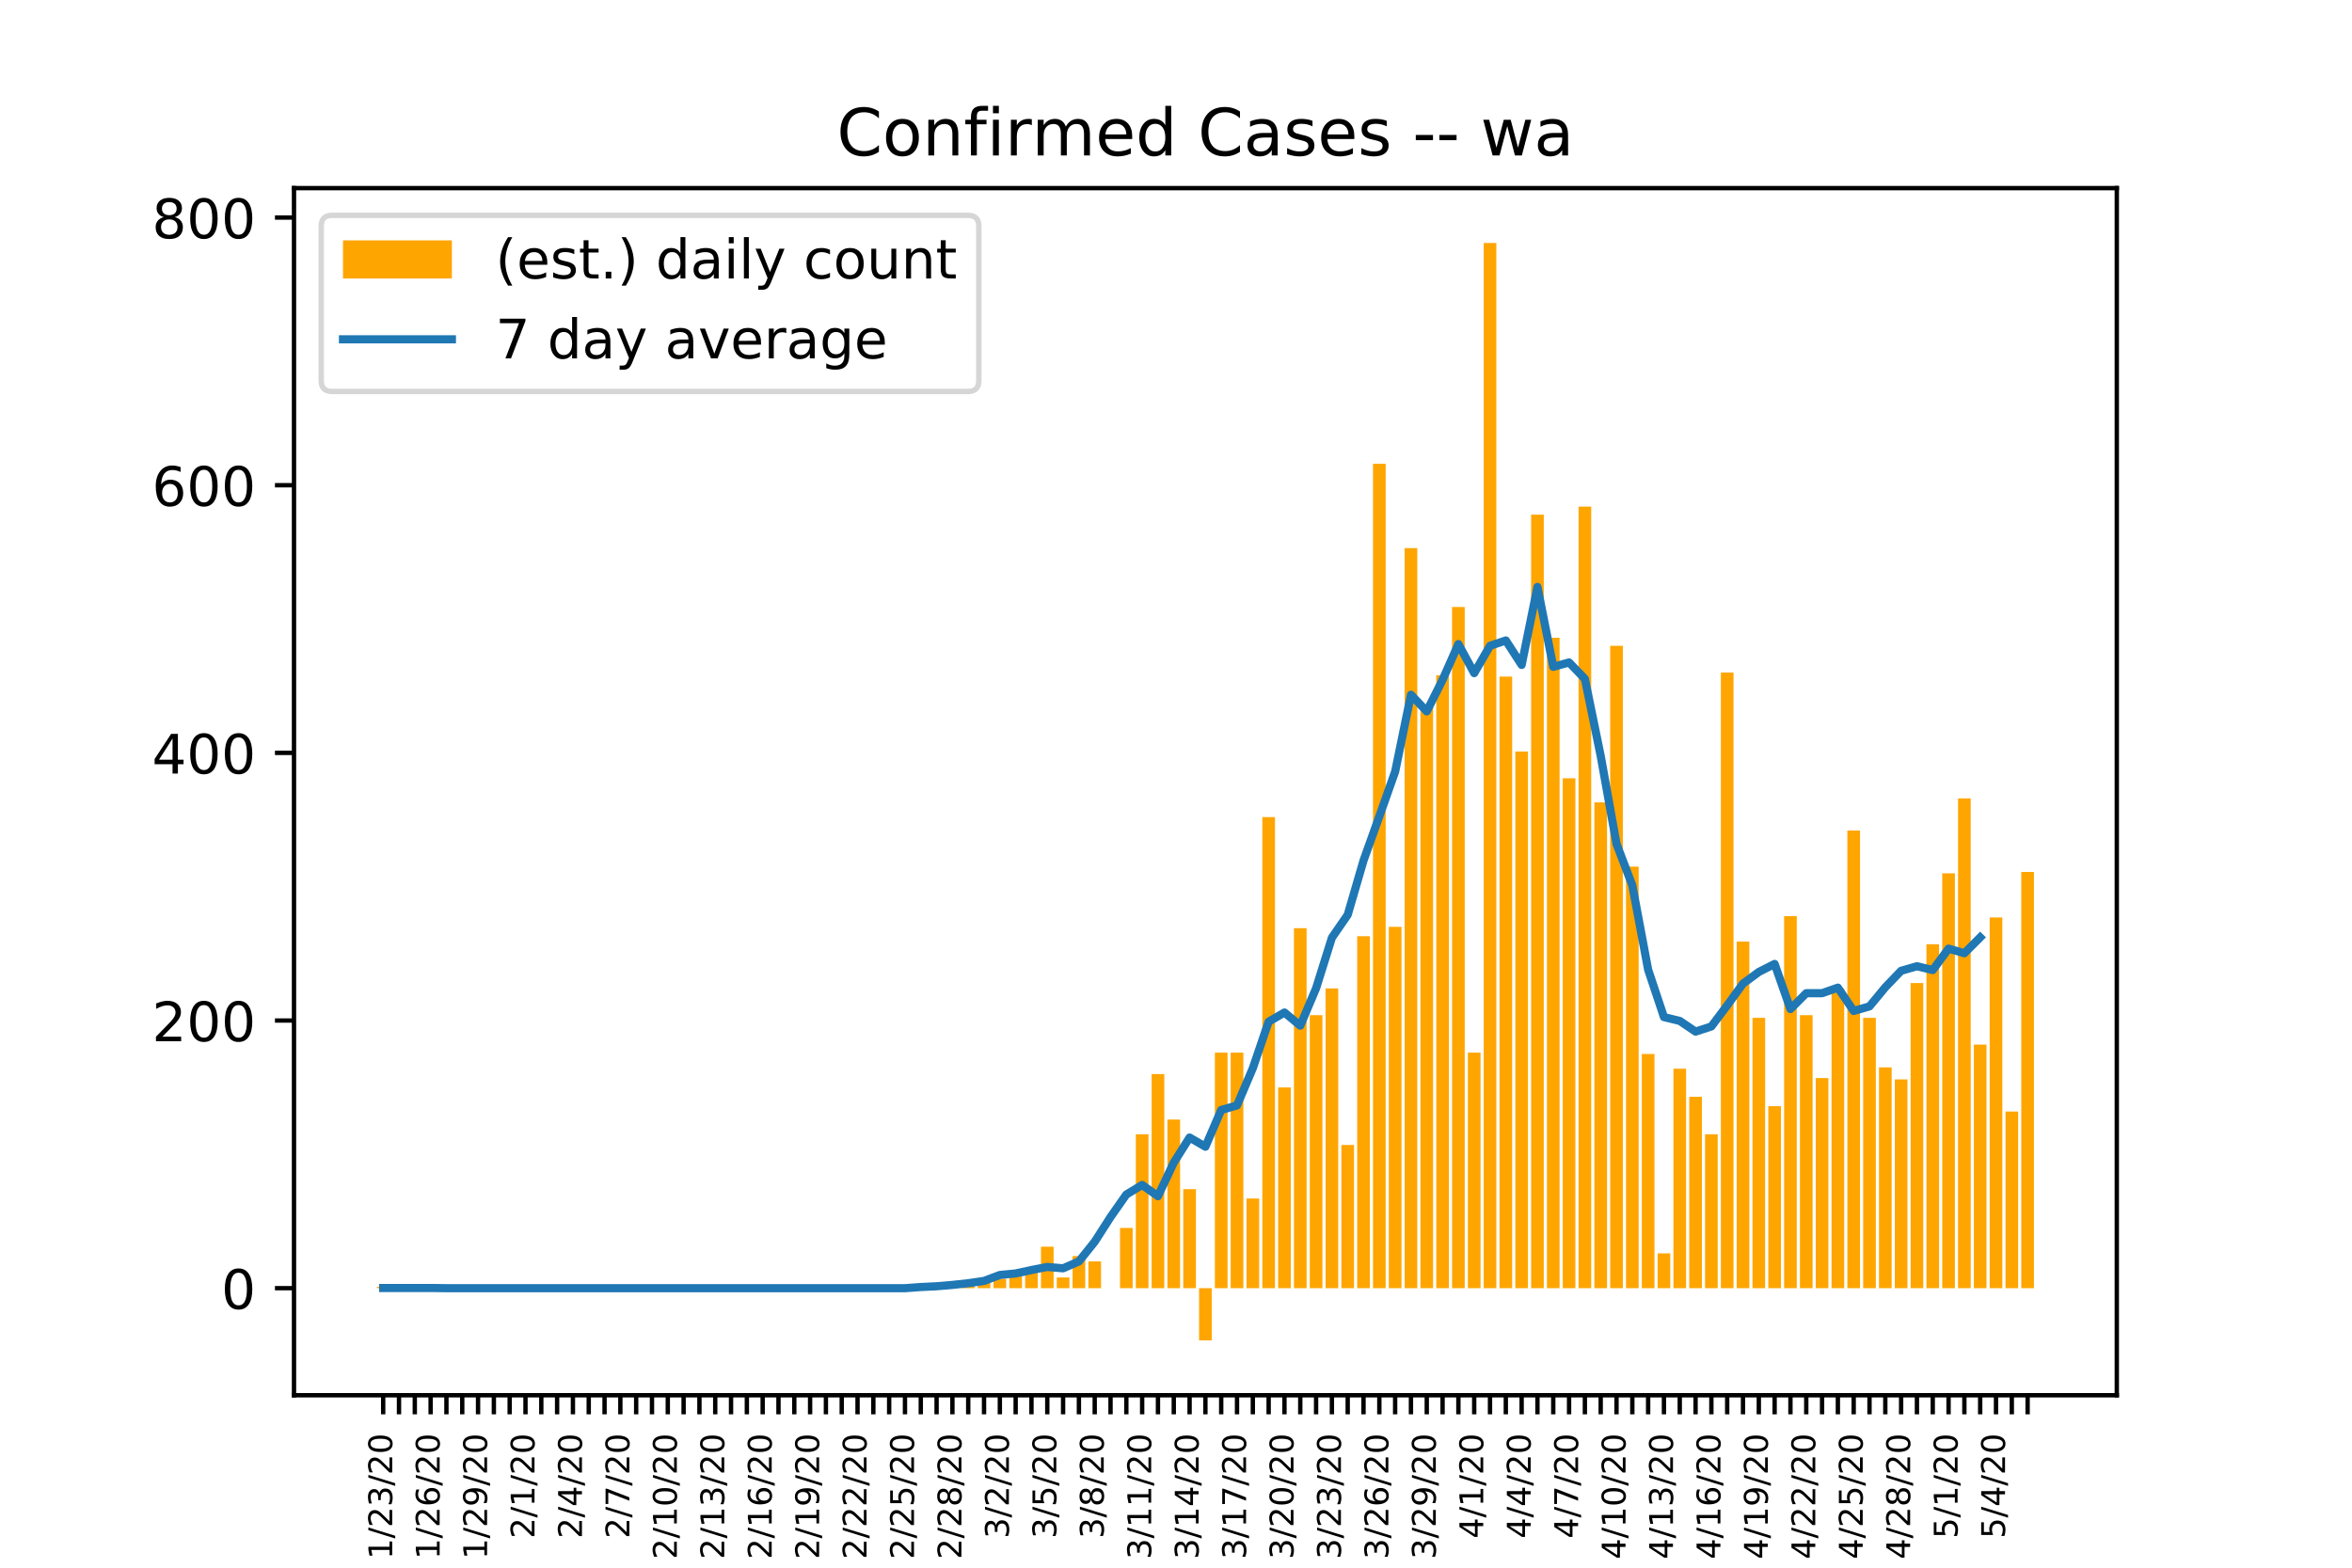 <?xml version="1.0" encoding="utf-8" standalone="no"?>
<!DOCTYPE svg PUBLIC "-//W3C//DTD SVG 1.1//EN"
  "http://www.w3.org/Graphics/SVG/1.1/DTD/svg11.dtd">
<!-- Created with matplotlib (https://matplotlib.org/) -->
<svg height="288pt" version="1.1" viewBox="0 0 432 288" width="432pt" xmlns="http://www.w3.org/2000/svg" xmlns:xlink="http://www.w3.org/1999/xlink">
 <defs>
  <style type="text/css">
*{stroke-linecap:butt;stroke-linejoin:round;}
  </style>
 </defs>
 <g id="figure_1">
  <g id="patch_1">
   <path d="M 0 288 
L 432 288 
L 432 0 
L 0 0 
z
" style="fill:#ffffff;"/>
  </g>
  <g id="axes_1">
   <g id="patch_2">
    <path d="M 54 256.32 
L 388.8 256.32 
L 388.8 34.56 
L 54 34.56 
z
" style="fill:#ffffff;"/>
   </g>
   <g id="patch_3">
    <path clip-path="url(#p2afea7643a)" d="M 69.218 236.652 
L 71.542 236.652 
L 71.542 236.406 
L 69.218 236.406 
z
" style="fill:#ffa500;"/>
   </g>
   <g id="patch_4">
    <path clip-path="url(#p2afea7643a)" d="M 72.122 236.652 
L 74.446 236.652 
L 74.446 236.652 
L 72.122 236.652 
z
" style="fill:#ffa500;"/>
   </g>
   <g id="patch_5">
    <path clip-path="url(#p2afea7643a)" d="M 75.027 236.652 
L 77.35 236.652 
L 77.35 236.652 
L 75.027 236.652 
z
" style="fill:#ffa500;"/>
   </g>
   <g id="patch_6">
    <path clip-path="url(#p2afea7643a)" d="M 77.931 236.652 
L 80.254 236.652 
L 80.254 236.652 
L 77.931 236.652 
z
" style="fill:#ffa500;"/>
   </g>
   <g id="patch_7">
    <path clip-path="url(#p2afea7643a)" d="M 80.835 236.652 
L 83.159 236.652 
L 83.159 236.652 
L 80.835 236.652 
z
" style="fill:#ffa500;"/>
   </g>
   <g id="patch_8">
    <path clip-path="url(#p2afea7643a)" d="M 83.739 236.652 
L 86.063 236.652 
L 86.063 236.652 
L 83.739 236.652 
z
" style="fill:#ffa500;"/>
   </g>
   <g id="patch_9">
    <path clip-path="url(#p2afea7643a)" d="M 86.644 236.652 
L 88.967 236.652 
L 88.967 236.652 
L 86.644 236.652 
z
" style="fill:#ffa500;"/>
   </g>
   <g id="patch_10">
    <path clip-path="url(#p2afea7643a)" d="M 89.548 236.652 
L 91.871 236.652 
L 91.871 236.652 
L 89.548 236.652 
z
" style="fill:#ffa500;"/>
   </g>
   <g id="patch_11">
    <path clip-path="url(#p2afea7643a)" d="M 92.452 236.652 
L 94.775 236.652 
L 94.775 236.652 
L 92.452 236.652 
z
" style="fill:#ffa500;"/>
   </g>
   <g id="patch_12">
    <path clip-path="url(#p2afea7643a)" d="M 95.356 236.652 
L 97.68 236.652 
L 97.68 236.652 
L 95.356 236.652 
z
" style="fill:#ffa500;"/>
   </g>
   <g id="patch_13">
    <path clip-path="url(#p2afea7643a)" d="M 98.261 236.652 
L 100.584 236.652 
L 100.584 236.652 
L 98.261 236.652 
z
" style="fill:#ffa500;"/>
   </g>
   <g id="patch_14">
    <path clip-path="url(#p2afea7643a)" d="M 101.165 236.652 
L 103.488 236.652 
L 103.488 236.652 
L 101.165 236.652 
z
" style="fill:#ffa500;"/>
   </g>
   <g id="patch_15">
    <path clip-path="url(#p2afea7643a)" d="M 104.069 236.652 
L 106.392 236.652 
L 106.392 236.652 
L 104.069 236.652 
z
" style="fill:#ffa500;"/>
   </g>
   <g id="patch_16">
    <path clip-path="url(#p2afea7643a)" d="M 106.973 236.652 
L 109.297 236.652 
L 109.297 236.652 
L 106.973 236.652 
z
" style="fill:#ffa500;"/>
   </g>
   <g id="patch_17">
    <path clip-path="url(#p2afea7643a)" d="M 109.877 236.652 
L 112.201 236.652 
L 112.201 236.652 
L 109.877 236.652 
z
" style="fill:#ffa500;"/>
   </g>
   <g id="patch_18">
    <path clip-path="url(#p2afea7643a)" d="M 112.782 236.652 
L 115.105 236.652 
L 115.105 236.652 
L 112.782 236.652 
z
" style="fill:#ffa500;"/>
   </g>
   <g id="patch_19">
    <path clip-path="url(#p2afea7643a)" d="M 115.686 236.652 
L 118.009 236.652 
L 118.009 236.652 
L 115.686 236.652 
z
" style="fill:#ffa500;"/>
   </g>
   <g id="patch_20">
    <path clip-path="url(#p2afea7643a)" d="M 118.59 236.652 
L 120.914 236.652 
L 120.914 236.652 
L 118.59 236.652 
z
" style="fill:#ffa500;"/>
   </g>
   <g id="patch_21">
    <path clip-path="url(#p2afea7643a)" d="M 121.494 236.652 
L 123.818 236.652 
L 123.818 236.652 
L 121.494 236.652 
z
" style="fill:#ffa500;"/>
   </g>
   <g id="patch_22">
    <path clip-path="url(#p2afea7643a)" d="M 124.399 236.652 
L 126.722 236.652 
L 126.722 236.652 
L 124.399 236.652 
z
" style="fill:#ffa500;"/>
   </g>
   <g id="patch_23">
    <path clip-path="url(#p2afea7643a)" d="M 127.303 236.652 
L 129.626 236.652 
L 129.626 236.652 
L 127.303 236.652 
z
" style="fill:#ffa500;"/>
   </g>
   <g id="patch_24">
    <path clip-path="url(#p2afea7643a)" d="M 130.207 236.652 
L 132.53 236.652 
L 132.53 236.652 
L 130.207 236.652 
z
" style="fill:#ffa500;"/>
   </g>
   <g id="patch_25">
    <path clip-path="url(#p2afea7643a)" d="M 133.111 236.652 
L 135.435 236.652 
L 135.435 236.652 
L 133.111 236.652 
z
" style="fill:#ffa500;"/>
   </g>
   <g id="patch_26">
    <path clip-path="url(#p2afea7643a)" d="M 136.016 236.652 
L 138.339 236.652 
L 138.339 236.652 
L 136.016 236.652 
z
" style="fill:#ffa500;"/>
   </g>
   <g id="patch_27">
    <path clip-path="url(#p2afea7643a)" d="M 138.92 236.652 
L 141.243 236.652 
L 141.243 236.652 
L 138.92 236.652 
z
" style="fill:#ffa500;"/>
   </g>
   <g id="patch_28">
    <path clip-path="url(#p2afea7643a)" d="M 141.824 236.652 
L 144.147 236.652 
L 144.147 236.652 
L 141.824 236.652 
z
" style="fill:#ffa500;"/>
   </g>
   <g id="patch_29">
    <path clip-path="url(#p2afea7643a)" d="M 144.728 236.652 
L 147.052 236.652 
L 147.052 236.652 
L 144.728 236.652 
z
" style="fill:#ffa500;"/>
   </g>
   <g id="patch_30">
    <path clip-path="url(#p2afea7643a)" d="M 147.632 236.652 
L 149.956 236.652 
L 149.956 236.652 
L 147.632 236.652 
z
" style="fill:#ffa500;"/>
   </g>
   <g id="patch_31">
    <path clip-path="url(#p2afea7643a)" d="M 150.537 236.652 
L 152.86 236.652 
L 152.86 236.652 
L 150.537 236.652 
z
" style="fill:#ffa500;"/>
   </g>
   <g id="patch_32">
    <path clip-path="url(#p2afea7643a)" d="M 153.441 236.652 
L 155.764 236.652 
L 155.764 236.652 
L 153.441 236.652 
z
" style="fill:#ffa500;"/>
   </g>
   <g id="patch_33">
    <path clip-path="url(#p2afea7643a)" d="M 156.345 236.652 
L 158.669 236.652 
L 158.669 236.652 
L 156.345 236.652 
z
" style="fill:#ffa500;"/>
   </g>
   <g id="patch_34">
    <path clip-path="url(#p2afea7643a)" d="M 159.249 236.652 
L 161.573 236.652 
L 161.573 236.652 
L 159.249 236.652 
z
" style="fill:#ffa500;"/>
   </g>
   <g id="patch_35">
    <path clip-path="url(#p2afea7643a)" d="M 162.154 236.652 
L 164.477 236.652 
L 164.477 236.652 
L 162.154 236.652 
z
" style="fill:#ffa500;"/>
   </g>
   <g id="patch_36">
    <path clip-path="url(#p2afea7643a)" d="M 165.058 236.652 
L 167.381 236.652 
L 167.381 236.652 
L 165.058 236.652 
z
" style="fill:#ffa500;"/>
   </g>
   <g id="patch_37">
    <path clip-path="url(#p2afea7643a)" d="M 167.962 236.652 
L 170.285 236.652 
L 170.285 236.652 
L 167.962 236.652 
z
" style="fill:#ffa500;"/>
   </g>
   <g id="patch_38">
    <path clip-path="url(#p2afea7643a)" d="M 170.866 236.652 
L 173.19 236.652 
L 173.19 236.652 
L 170.866 236.652 
z
" style="fill:#ffa500;"/>
   </g>
   <g id="patch_39">
    <path clip-path="url(#p2afea7643a)" d="M 173.771 236.652 
L 176.094 236.652 
L 176.094 236.652 
L 173.771 236.652 
z
" style="fill:#ffa500;"/>
   </g>
   <g id="patch_40">
    <path clip-path="url(#p2afea7643a)" d="M 176.675 236.652 
L 178.998 236.652 
L 178.998 235.177 
L 176.675 235.177 
z
" style="fill:#ffa500;"/>
   </g>
   <g id="patch_41">
    <path clip-path="url(#p2afea7643a)" d="M 179.579 236.652 
L 181.902 236.652 
L 181.902 235.668 
L 179.579 235.668 
z
" style="fill:#ffa500;"/>
   </g>
   <g id="patch_42">
    <path clip-path="url(#p2afea7643a)" d="M 182.483 236.652 
L 184.807 236.652 
L 184.807 234.931 
L 182.483 234.931 
z
" style="fill:#ffa500;"/>
   </g>
   <g id="patch_43">
    <path clip-path="url(#p2afea7643a)" d="M 185.388 236.652 
L 187.711 236.652 
L 187.711 234.439 
L 185.388 234.439 
z
" style="fill:#ffa500;"/>
   </g>
   <g id="patch_44">
    <path clip-path="url(#p2afea7643a)" d="M 188.292 236.652 
L 190.615 236.652 
L 190.615 233.701 
L 188.292 233.701 
z
" style="fill:#ffa500;"/>
   </g>
   <g id="patch_45">
    <path clip-path="url(#p2afea7643a)" d="M 191.196 236.652 
L 193.519 236.652 
L 193.519 229.03 
L 191.196 229.03 
z
" style="fill:#ffa500;"/>
   </g>
   <g id="patch_46">
    <path clip-path="url(#p2afea7643a)" d="M 194.1 236.652 
L 196.424 236.652 
L 196.424 234.685 
L 194.1 234.685 
z
" style="fill:#ffa500;"/>
   </g>
   <g id="patch_47">
    <path clip-path="url(#p2afea7643a)" d="M 197.004 236.652 
L 199.328 236.652 
L 199.328 230.751 
L 197.004 230.751 
z
" style="fill:#ffa500;"/>
   </g>
   <g id="patch_48">
    <path clip-path="url(#p2afea7643a)" d="M 199.909 236.652 
L 202.232 236.652 
L 202.232 231.735 
L 199.909 231.735 
z
" style="fill:#ffa500;"/>
   </g>
   <g id="patch_49">
    <path clip-path="url(#p2afea7643a)" d="M 202.813 236.652 
L 205.136 236.652 
L 205.136 236.652 
L 202.813 236.652 
z
" style="fill:#ffa500;"/>
   </g>
   <g id="patch_50">
    <path clip-path="url(#p2afea7643a)" d="M 205.717 236.652 
L 208.041 236.652 
L 208.041 225.588 
L 205.717 225.588 
z
" style="fill:#ffa500;"/>
   </g>
   <g id="patch_51">
    <path clip-path="url(#p2afea7643a)" d="M 208.621 236.652 
L 210.945 236.652 
L 210.945 208.379 
L 208.621 208.379 
z
" style="fill:#ffa500;"/>
   </g>
   <g id="patch_52">
    <path clip-path="url(#p2afea7643a)" d="M 211.526 236.652 
L 213.849 236.652 
L 213.849 197.315 
L 211.526 197.315 
z
" style="fill:#ffa500;"/>
   </g>
   <g id="patch_53">
    <path clip-path="url(#p2afea7643a)" d="M 214.43 236.652 
L 216.753 236.652 
L 216.753 205.674 
L 214.43 205.674 
z
" style="fill:#ffa500;"/>
   </g>
   <g id="patch_54">
    <path clip-path="url(#p2afea7643a)" d="M 217.334 236.652 
L 219.657 236.652 
L 219.657 218.459 
L 217.334 218.459 
z
" style="fill:#ffa500;"/>
   </g>
   <g id="patch_55">
    <path clip-path="url(#p2afea7643a)" d="M 220.238 236.652 
L 222.562 236.652 
L 222.562 246.24 
L 220.238 246.24 
z
" style="fill:#ffa500;"/>
   </g>
   <g id="patch_56">
    <path clip-path="url(#p2afea7643a)" d="M 223.143 236.652 
L 225.466 236.652 
L 225.466 193.381 
L 223.143 193.381 
z
" style="fill:#ffa500;"/>
   </g>
   <g id="patch_57">
    <path clip-path="url(#p2afea7643a)" d="M 226.047 236.652 
L 228.37 236.652 
L 228.37 193.381 
L 226.047 193.381 
z
" style="fill:#ffa500;"/>
   </g>
   <g id="patch_58">
    <path clip-path="url(#p2afea7643a)" d="M 228.951 236.652 
L 231.274 236.652 
L 231.274 220.18 
L 228.951 220.18 
z
" style="fill:#ffa500;"/>
   </g>
   <g id="patch_59">
    <path clip-path="url(#p2afea7643a)" d="M 231.855 236.652 
L 234.179 236.652 
L 234.179 150.111 
L 231.855 150.111 
z
" style="fill:#ffa500;"/>
   </g>
   <g id="patch_60">
    <path clip-path="url(#p2afea7643a)" d="M 234.759 236.652 
L 237.083 236.652 
L 237.083 199.774 
L 234.759 199.774 
z
" style="fill:#ffa500;"/>
   </g>
   <g id="patch_61">
    <path clip-path="url(#p2afea7643a)" d="M 237.664 236.652 
L 239.987 236.652 
L 239.987 170.517 
L 237.664 170.517 
z
" style="fill:#ffa500;"/>
   </g>
   <g id="patch_62">
    <path clip-path="url(#p2afea7643a)" d="M 240.568 236.652 
L 242.891 236.652 
L 242.891 186.498 
L 240.568 186.498 
z
" style="fill:#ffa500;"/>
   </g>
   <g id="patch_63">
    <path clip-path="url(#p2afea7643a)" d="M 243.472 236.652 
L 245.796 236.652 
L 245.796 181.58 
L 243.472 181.58 
z
" style="fill:#ffa500;"/>
   </g>
   <g id="patch_64">
    <path clip-path="url(#p2afea7643a)" d="M 246.376 236.652 
L 248.7 236.652 
L 248.7 210.345 
L 246.376 210.345 
z
" style="fill:#ffa500;"/>
   </g>
   <g id="patch_65">
    <path clip-path="url(#p2afea7643a)" d="M 249.281 236.652 
L 251.604 236.652 
L 251.604 171.992 
L 249.281 171.992 
z
" style="fill:#ffa500;"/>
   </g>
   <g id="patch_66">
    <path clip-path="url(#p2afea7643a)" d="M 252.185 236.652 
L 254.508 236.652 
L 254.508 85.206 
L 252.185 85.206 
z
" style="fill:#ffa500;"/>
   </g>
   <g id="patch_67">
    <path clip-path="url(#p2afea7643a)" d="M 255.089 236.652 
L 257.412 236.652 
L 257.412 170.271 
L 255.089 170.271 
z
" style="fill:#ffa500;"/>
   </g>
   <g id="patch_68">
    <path clip-path="url(#p2afea7643a)" d="M 257.993 236.652 
L 260.317 236.652 
L 260.317 100.695 
L 257.993 100.695 
z
" style="fill:#ffa500;"/>
   </g>
   <g id="patch_69">
    <path clip-path="url(#p2afea7643a)" d="M 260.898 236.652 
L 263.221 236.652 
L 263.221 129.705 
L 260.898 129.705 
z
" style="fill:#ffa500;"/>
   </g>
   <g id="patch_70">
    <path clip-path="url(#p2afea7643a)" d="M 263.802 236.652 
L 266.125 236.652 
L 266.125 124.051 
L 263.802 124.051 
z
" style="fill:#ffa500;"/>
   </g>
   <g id="patch_71">
    <path clip-path="url(#p2afea7643a)" d="M 266.706 236.652 
L 269.029 236.652 
L 269.029 111.512 
L 266.706 111.512 
z
" style="fill:#ffa500;"/>
   </g>
   <g id="patch_72">
    <path clip-path="url(#p2afea7643a)" d="M 269.61 236.652 
L 271.934 236.652 
L 271.934 193.381 
L 269.61 193.381 
z
" style="fill:#ffa500;"/>
   </g>
   <g id="patch_73">
    <path clip-path="url(#p2afea7643a)" d="M 272.515 236.652 
L 274.838 236.652 
L 274.838 44.64 
L 272.515 44.64 
z
" style="fill:#ffa500;"/>
   </g>
   <g id="patch_74">
    <path clip-path="url(#p2afea7643a)" d="M 275.419 236.652 
L 277.742 236.652 
L 277.742 124.297 
L 275.419 124.297 
z
" style="fill:#ffa500;"/>
   </g>
   <g id="patch_75">
    <path clip-path="url(#p2afea7643a)" d="M 278.323 236.652 
L 280.646 236.652 
L 280.646 138.064 
L 278.323 138.064 
z
" style="fill:#ffa500;"/>
   </g>
   <g id="patch_76">
    <path clip-path="url(#p2afea7643a)" d="M 281.227 236.652 
L 283.551 236.652 
L 283.551 94.548 
L 281.227 94.548 
z
" style="fill:#ffa500;"/>
   </g>
   <g id="patch_77">
    <path clip-path="url(#p2afea7643a)" d="M 284.131 236.652 
L 286.455 236.652 
L 286.455 117.167 
L 284.131 117.167 
z
" style="fill:#ffa500;"/>
   </g>
   <g id="patch_78">
    <path clip-path="url(#p2afea7643a)" d="M 287.036 236.652 
L 289.359 236.652 
L 289.359 142.981 
L 287.036 142.981 
z
" style="fill:#ffa500;"/>
   </g>
   <g id="patch_79">
    <path clip-path="url(#p2afea7643a)" d="M 289.94 236.652 
L 292.263 236.652 
L 292.263 93.073 
L 289.94 93.073 
z
" style="fill:#ffa500;"/>
   </g>
   <g id="patch_80">
    <path clip-path="url(#p2afea7643a)" d="M 292.844 236.652 
L 295.168 236.652 
L 295.168 147.407 
L 292.844 147.407 
z
" style="fill:#ffa500;"/>
   </g>
   <g id="patch_81">
    <path clip-path="url(#p2afea7643a)" d="M 295.748 236.652 
L 298.072 236.652 
L 298.072 118.642 
L 295.748 118.642 
z
" style="fill:#ffa500;"/>
   </g>
   <g id="patch_82">
    <path clip-path="url(#p2afea7643a)" d="M 298.653 236.652 
L 300.976 236.652 
L 300.976 159.208 
L 298.653 159.208 
z
" style="fill:#ffa500;"/>
   </g>
   <g id="patch_83">
    <path clip-path="url(#p2afea7643a)" d="M 301.557 236.652 
L 303.88 236.652 
L 303.88 193.627 
L 301.557 193.627 
z
" style="fill:#ffa500;"/>
   </g>
   <g id="patch_84">
    <path clip-path="url(#p2afea7643a)" d="M 304.461 236.652 
L 306.784 236.652 
L 306.784 230.26 
L 304.461 230.26 
z
" style="fill:#ffa500;"/>
   </g>
   <g id="patch_85">
    <path clip-path="url(#p2afea7643a)" d="M 307.365 236.652 
L 309.689 236.652 
L 309.689 196.332 
L 307.365 196.332 
z
" style="fill:#ffa500;"/>
   </g>
   <g id="patch_86">
    <path clip-path="url(#p2afea7643a)" d="M 310.27 236.652 
L 312.593 236.652 
L 312.593 201.495 
L 310.27 201.495 
z
" style="fill:#ffa500;"/>
   </g>
   <g id="patch_87">
    <path clip-path="url(#p2afea7643a)" d="M 313.174 236.652 
L 315.497 236.652 
L 315.497 208.379 
L 313.174 208.379 
z
" style="fill:#ffa500;"/>
   </g>
   <g id="patch_88">
    <path clip-path="url(#p2afea7643a)" d="M 316.078 236.652 
L 318.401 236.652 
L 318.401 123.559 
L 316.078 123.559 
z
" style="fill:#ffa500;"/>
   </g>
   <g id="patch_89">
    <path clip-path="url(#p2afea7643a)" d="M 318.982 236.652 
L 321.306 236.652 
L 321.306 172.976 
L 318.982 172.976 
z
" style="fill:#ffa500;"/>
   </g>
   <g id="patch_90">
    <path clip-path="url(#p2afea7643a)" d="M 321.886 236.652 
L 324.21 236.652 
L 324.21 186.989 
L 321.886 186.989 
z
" style="fill:#ffa500;"/>
   </g>
   <g id="patch_91">
    <path clip-path="url(#p2afea7643a)" d="M 324.791 236.652 
L 327.114 236.652 
L 327.114 203.216 
L 324.791 203.216 
z
" style="fill:#ffa500;"/>
   </g>
   <g id="patch_92">
    <path clip-path="url(#p2afea7643a)" d="M 327.695 236.652 
L 330.018 236.652 
L 330.018 168.304 
L 327.695 168.304 
z
" style="fill:#ffa500;"/>
   </g>
   <g id="patch_93">
    <path clip-path="url(#p2afea7643a)" d="M 330.599 236.652 
L 332.923 236.652 
L 332.923 186.498 
L 330.599 186.498 
z
" style="fill:#ffa500;"/>
   </g>
   <g id="patch_94">
    <path clip-path="url(#p2afea7643a)" d="M 333.503 236.652 
L 335.827 236.652 
L 335.827 198.053 
L 333.503 198.053 
z
" style="fill:#ffa500;"/>
   </g>
   <g id="patch_95">
    <path clip-path="url(#p2afea7643a)" d="M 336.408 236.652 
L 338.731 236.652 
L 338.731 181.58 
L 336.408 181.58 
z
" style="fill:#ffa500;"/>
   </g>
   <g id="patch_96">
    <path clip-path="url(#p2afea7643a)" d="M 339.312 236.652 
L 341.635 236.652 
L 341.635 152.57 
L 339.312 152.57 
z
" style="fill:#ffa500;"/>
   </g>
   <g id="patch_97">
    <path clip-path="url(#p2afea7643a)" d="M 342.216 236.652 
L 344.539 236.652 
L 344.539 186.989 
L 342.216 186.989 
z
" style="fill:#ffa500;"/>
   </g>
   <g id="patch_98">
    <path clip-path="url(#p2afea7643a)" d="M 345.12 236.652 
L 347.444 236.652 
L 347.444 196.086 
L 345.12 196.086 
z
" style="fill:#ffa500;"/>
   </g>
   <g id="patch_99">
    <path clip-path="url(#p2afea7643a)" d="M 348.025 236.652 
L 350.348 236.652 
L 350.348 198.299 
L 348.025 198.299 
z
" style="fill:#ffa500;"/>
   </g>
   <g id="patch_100">
    <path clip-path="url(#p2afea7643a)" d="M 350.929 236.652 
L 353.252 236.652 
L 353.252 180.597 
L 350.929 180.597 
z
" style="fill:#ffa500;"/>
   </g>
   <g id="patch_101">
    <path clip-path="url(#p2afea7643a)" d="M 353.833 236.652 
L 356.156 236.652 
L 356.156 173.467 
L 353.833 173.467 
z
" style="fill:#ffa500;"/>
   </g>
   <g id="patch_102">
    <path clip-path="url(#p2afea7643a)" d="M 356.737 236.652 
L 359.061 236.652 
L 359.061 160.437 
L 356.737 160.437 
z
" style="fill:#ffa500;"/>
   </g>
   <g id="patch_103">
    <path clip-path="url(#p2afea7643a)" d="M 359.641 236.652 
L 361.965 236.652 
L 361.965 146.669 
L 359.641 146.669 
z
" style="fill:#ffa500;"/>
   </g>
   <g id="patch_104">
    <path clip-path="url(#p2afea7643a)" d="M 362.546 236.652 
L 364.869 236.652 
L 364.869 191.906 
L 362.546 191.906 
z
" style="fill:#ffa500;"/>
   </g>
   <g id="patch_105">
    <path clip-path="url(#p2afea7643a)" d="M 365.45 236.652 
L 367.773 236.652 
L 367.773 168.55 
L 365.45 168.55 
z
" style="fill:#ffa500;"/>
   </g>
   <g id="patch_106">
    <path clip-path="url(#p2afea7643a)" d="M 368.354 236.652 
L 370.678 236.652 
L 370.678 204.199 
L 368.354 204.199 
z
" style="fill:#ffa500;"/>
   </g>
   <g id="patch_107">
    <path clip-path="url(#p2afea7643a)" d="M 371.258 236.652 
L 373.582 236.652 
L 373.582 160.191 
L 371.258 160.191 
z
" style="fill:#ffa500;"/>
   </g>
   <g id="matplotlib.axis_1">
    <g id="xtick_1">
     <g id="line2d_1">
      <defs>
       <path d="M 0 0 
L 0 3.5 
" id="m509281ac41" style="stroke:#000000;stroke-width:0.8;"/>
      </defs>
      <g>
       <use style="stroke:#000000;stroke-width:0.8;" x="70.38" xlink:href="#m509281ac41" y="256.32"/>
      </g>
     </g>
     <g id="text_1">
      <!-- 1/23/20 -->
      <defs>
       <path d="M 12.406 8.297 
L 28.516 8.297 
L 28.516 63.922 
L 10.984 60.406 
L 10.984 69.391 
L 28.422 72.906 
L 38.281 72.906 
L 38.281 8.297 
L 54.391 8.297 
L 54.391 0 
L 12.406 0 
z
" id="DejaVuSans-49"/>
       <path d="M 25.391 72.906 
L 33.688 72.906 
L 8.297 -9.281 
L 0 -9.281 
z
" id="DejaVuSans-47"/>
       <path d="M 19.188 8.297 
L 53.609 8.297 
L 53.609 0 
L 7.328 0 
L 7.328 8.297 
Q 12.938 14.109 22.625 23.891 
Q 32.328 33.688 34.812 36.531 
Q 39.547 41.844 41.422 45.531 
Q 43.312 49.219 43.312 52.781 
Q 43.312 58.594 39.234 62.25 
Q 35.156 65.922 28.609 65.922 
Q 23.969 65.922 18.812 64.312 
Q 13.672 62.703 7.812 59.422 
L 7.812 69.391 
Q 13.766 71.781 18.938 73 
Q 24.125 74.219 28.422 74.219 
Q 39.75 74.219 46.484 68.547 
Q 53.219 62.891 53.219 53.422 
Q 53.219 48.922 51.531 44.891 
Q 49.859 40.875 45.406 35.406 
Q 44.188 33.984 37.641 27.219 
Q 31.109 20.453 19.188 8.297 
z
" id="DejaVuSans-50"/>
       <path d="M 40.578 39.312 
Q 47.656 37.797 51.625 33 
Q 55.609 28.219 55.609 21.188 
Q 55.609 10.406 48.188 4.484 
Q 40.766 -1.422 27.094 -1.422 
Q 22.516 -1.422 17.656 -0.516 
Q 12.797 0.391 7.625 2.203 
L 7.625 11.719 
Q 11.719 9.328 16.594 8.109 
Q 21.484 6.891 26.812 6.891 
Q 36.078 6.891 40.938 10.547 
Q 45.797 14.203 45.797 21.188 
Q 45.797 27.641 41.281 31.266 
Q 36.766 34.906 28.719 34.906 
L 20.219 34.906 
L 20.219 43.016 
L 29.109 43.016 
Q 36.375 43.016 40.234 45.922 
Q 44.094 48.828 44.094 54.297 
Q 44.094 59.906 40.109 62.906 
Q 36.141 65.922 28.719 65.922 
Q 24.656 65.922 20.016 65.031 
Q 15.375 64.156 9.812 62.312 
L 9.812 71.094 
Q 15.438 72.656 20.344 73.438 
Q 25.25 74.219 29.594 74.219 
Q 40.828 74.219 47.359 69.109 
Q 53.906 64.016 53.906 55.328 
Q 53.906 49.266 50.438 45.094 
Q 46.969 40.922 40.578 39.312 
z
" id="DejaVuSans-51"/>
       <path d="M 31.781 66.406 
Q 24.172 66.406 20.328 58.906 
Q 16.5 51.422 16.5 36.375 
Q 16.5 21.391 20.328 13.891 
Q 24.172 6.391 31.781 6.391 
Q 39.453 6.391 43.281 13.891 
Q 47.125 21.391 47.125 36.375 
Q 47.125 51.422 43.281 58.906 
Q 39.453 66.406 31.781 66.406 
z
M 31.781 74.219 
Q 44.047 74.219 50.516 64.516 
Q 56.984 54.828 56.984 36.375 
Q 56.984 17.969 50.516 8.266 
Q 44.047 -1.422 31.781 -1.422 
Q 19.531 -1.422 13.062 8.266 
Q 6.594 17.969 6.594 36.375 
Q 6.594 54.828 13.062 64.516 
Q 19.531 74.219 31.781 74.219 
z
" id="DejaVuSans-48"/>
      </defs>
      <g transform="translate(72.035 286.45)rotate(-90)scale(0.06 -0.06)">
       <use xlink:href="#DejaVuSans-49"/>
       <use x="63.623" xlink:href="#DejaVuSans-47"/>
       <use x="97.314" xlink:href="#DejaVuSans-50"/>
       <use x="160.938" xlink:href="#DejaVuSans-51"/>
       <use x="224.561" xlink:href="#DejaVuSans-47"/>
       <use x="258.252" xlink:href="#DejaVuSans-50"/>
       <use x="321.875" xlink:href="#DejaVuSans-48"/>
      </g>
     </g>
    </g>
    <g id="xtick_2">
     <g id="line2d_2">
      <g>
       <use style="stroke:#000000;stroke-width:0.8;" x="73.284" xlink:href="#m509281ac41" y="256.32"/>
      </g>
     </g>
    </g>
    <g id="xtick_3">
     <g id="line2d_3">
      <g>
       <use style="stroke:#000000;stroke-width:0.8;" x="76.188" xlink:href="#m509281ac41" y="256.32"/>
      </g>
     </g>
    </g>
    <g id="xtick_4">
     <g id="line2d_4">
      <g>
       <use style="stroke:#000000;stroke-width:0.8;" x="79.093" xlink:href="#m509281ac41" y="256.32"/>
      </g>
     </g>
     <g id="text_2">
      <!-- 1/26/20 -->
      <defs>
       <path d="M 33.016 40.375 
Q 26.375 40.375 22.484 35.828 
Q 18.609 31.297 18.609 23.391 
Q 18.609 15.531 22.484 10.953 
Q 26.375 6.391 33.016 6.391 
Q 39.656 6.391 43.531 10.953 
Q 47.406 15.531 47.406 23.391 
Q 47.406 31.297 43.531 35.828 
Q 39.656 40.375 33.016 40.375 
z
M 52.594 71.297 
L 52.594 62.312 
Q 48.875 64.062 45.094 64.984 
Q 41.312 65.922 37.594 65.922 
Q 27.828 65.922 22.672 59.328 
Q 17.531 52.734 16.797 39.406 
Q 19.672 43.656 24.016 45.922 
Q 28.375 48.188 33.594 48.188 
Q 44.578 48.188 50.953 41.516 
Q 57.328 34.859 57.328 23.391 
Q 57.328 12.156 50.688 5.359 
Q 44.047 -1.422 33.016 -1.422 
Q 20.359 -1.422 13.672 8.266 
Q 6.984 17.969 6.984 36.375 
Q 6.984 53.656 15.188 63.938 
Q 23.391 74.219 37.203 74.219 
Q 40.922 74.219 44.703 73.484 
Q 48.484 72.75 52.594 71.297 
z
" id="DejaVuSans-54"/>
      </defs>
      <g transform="translate(80.748 286.45)rotate(-90)scale(0.06 -0.06)">
       <use xlink:href="#DejaVuSans-49"/>
       <use x="63.623" xlink:href="#DejaVuSans-47"/>
       <use x="97.314" xlink:href="#DejaVuSans-50"/>
       <use x="160.938" xlink:href="#DejaVuSans-54"/>
       <use x="224.561" xlink:href="#DejaVuSans-47"/>
       <use x="258.252" xlink:href="#DejaVuSans-50"/>
       <use x="321.875" xlink:href="#DejaVuSans-48"/>
      </g>
     </g>
    </g>
    <g id="xtick_5">
     <g id="line2d_5">
      <g>
       <use style="stroke:#000000;stroke-width:0.8;" x="81.997" xlink:href="#m509281ac41" y="256.32"/>
      </g>
     </g>
    </g>
    <g id="xtick_6">
     <g id="line2d_6">
      <g>
       <use style="stroke:#000000;stroke-width:0.8;" x="84.901" xlink:href="#m509281ac41" y="256.32"/>
      </g>
     </g>
    </g>
    <g id="xtick_7">
     <g id="line2d_7">
      <g>
       <use style="stroke:#000000;stroke-width:0.8;" x="87.805" xlink:href="#m509281ac41" y="256.32"/>
      </g>
     </g>
     <g id="text_3">
      <!-- 1/29/20 -->
      <defs>
       <path d="M 10.984 1.516 
L 10.984 10.5 
Q 14.703 8.734 18.5 7.812 
Q 22.312 6.891 25.984 6.891 
Q 35.75 6.891 40.891 13.453 
Q 46.047 20.016 46.781 33.406 
Q 43.953 29.203 39.594 26.953 
Q 35.25 24.703 29.984 24.703 
Q 19.047 24.703 12.672 31.312 
Q 6.297 37.938 6.297 49.422 
Q 6.297 60.641 12.938 67.422 
Q 19.578 74.219 30.609 74.219 
Q 43.266 74.219 49.922 64.516 
Q 56.594 54.828 56.594 36.375 
Q 56.594 19.141 48.406 8.859 
Q 40.234 -1.422 26.422 -1.422 
Q 22.703 -1.422 18.891 -0.688 
Q 15.094 0.047 10.984 1.516 
z
M 30.609 32.422 
Q 37.25 32.422 41.125 36.953 
Q 45.016 41.5 45.016 49.422 
Q 45.016 57.281 41.125 61.844 
Q 37.25 66.406 30.609 66.406 
Q 23.969 66.406 20.094 61.844 
Q 16.219 57.281 16.219 49.422 
Q 16.219 41.5 20.094 36.953 
Q 23.969 32.422 30.609 32.422 
z
" id="DejaVuSans-57"/>
      </defs>
      <g transform="translate(89.461 286.45)rotate(-90)scale(0.06 -0.06)">
       <use xlink:href="#DejaVuSans-49"/>
       <use x="63.623" xlink:href="#DejaVuSans-47"/>
       <use x="97.314" xlink:href="#DejaVuSans-50"/>
       <use x="160.938" xlink:href="#DejaVuSans-57"/>
       <use x="224.561" xlink:href="#DejaVuSans-47"/>
       <use x="258.252" xlink:href="#DejaVuSans-50"/>
       <use x="321.875" xlink:href="#DejaVuSans-48"/>
      </g>
     </g>
    </g>
    <g id="xtick_8">
     <g id="line2d_8">
      <g>
       <use style="stroke:#000000;stroke-width:0.8;" x="90.71" xlink:href="#m509281ac41" y="256.32"/>
      </g>
     </g>
    </g>
    <g id="xtick_9">
     <g id="line2d_9">
      <g>
       <use style="stroke:#000000;stroke-width:0.8;" x="93.614" xlink:href="#m509281ac41" y="256.32"/>
      </g>
     </g>
    </g>
    <g id="xtick_10">
     <g id="line2d_10">
      <g>
       <use style="stroke:#000000;stroke-width:0.8;" x="96.518" xlink:href="#m509281ac41" y="256.32"/>
      </g>
     </g>
     <g id="text_4">
      <!-- 2/1/20 -->
      <g transform="translate(98.174 282.632)rotate(-90)scale(0.06 -0.06)">
       <use xlink:href="#DejaVuSans-50"/>
       <use x="63.623" xlink:href="#DejaVuSans-47"/>
       <use x="97.314" xlink:href="#DejaVuSans-49"/>
       <use x="160.938" xlink:href="#DejaVuSans-47"/>
       <use x="194.629" xlink:href="#DejaVuSans-50"/>
       <use x="258.252" xlink:href="#DejaVuSans-48"/>
      </g>
     </g>
    </g>
    <g id="xtick_11">
     <g id="line2d_11">
      <g>
       <use style="stroke:#000000;stroke-width:0.8;" x="99.422" xlink:href="#m509281ac41" y="256.32"/>
      </g>
     </g>
    </g>
    <g id="xtick_12">
     <g id="line2d_12">
      <g>
       <use style="stroke:#000000;stroke-width:0.8;" x="102.326" xlink:href="#m509281ac41" y="256.32"/>
      </g>
     </g>
    </g>
    <g id="xtick_13">
     <g id="line2d_13">
      <g>
       <use style="stroke:#000000;stroke-width:0.8;" x="105.231" xlink:href="#m509281ac41" y="256.32"/>
      </g>
     </g>
     <g id="text_5">
      <!-- 2/4/20 -->
      <defs>
       <path d="M 37.797 64.312 
L 12.891 25.391 
L 37.797 25.391 
z
M 35.203 72.906 
L 47.609 72.906 
L 47.609 25.391 
L 58.016 25.391 
L 58.016 17.188 
L 47.609 17.188 
L 47.609 0 
L 37.797 0 
L 37.797 17.188 
L 4.891 17.188 
L 4.891 26.703 
z
" id="DejaVuSans-52"/>
      </defs>
      <g transform="translate(106.886 282.632)rotate(-90)scale(0.06 -0.06)">
       <use xlink:href="#DejaVuSans-50"/>
       <use x="63.623" xlink:href="#DejaVuSans-47"/>
       <use x="97.314" xlink:href="#DejaVuSans-52"/>
       <use x="160.938" xlink:href="#DejaVuSans-47"/>
       <use x="194.629" xlink:href="#DejaVuSans-50"/>
       <use x="258.252" xlink:href="#DejaVuSans-48"/>
      </g>
     </g>
    </g>
    <g id="xtick_14">
     <g id="line2d_14">
      <g>
       <use style="stroke:#000000;stroke-width:0.8;" x="108.135" xlink:href="#m509281ac41" y="256.32"/>
      </g>
     </g>
    </g>
    <g id="xtick_15">
     <g id="line2d_15">
      <g>
       <use style="stroke:#000000;stroke-width:0.8;" x="111.039" xlink:href="#m509281ac41" y="256.32"/>
      </g>
     </g>
    </g>
    <g id="xtick_16">
     <g id="line2d_16">
      <g>
       <use style="stroke:#000000;stroke-width:0.8;" x="113.943" xlink:href="#m509281ac41" y="256.32"/>
      </g>
     </g>
     <g id="text_6">
      <!-- 2/7/20 -->
      <defs>
       <path d="M 8.203 72.906 
L 55.078 72.906 
L 55.078 68.703 
L 28.609 0 
L 18.312 0 
L 43.219 64.594 
L 8.203 64.594 
z
" id="DejaVuSans-55"/>
      </defs>
      <g transform="translate(115.599 282.632)rotate(-90)scale(0.06 -0.06)">
       <use xlink:href="#DejaVuSans-50"/>
       <use x="63.623" xlink:href="#DejaVuSans-47"/>
       <use x="97.314" xlink:href="#DejaVuSans-55"/>
       <use x="160.938" xlink:href="#DejaVuSans-47"/>
       <use x="194.629" xlink:href="#DejaVuSans-50"/>
       <use x="258.252" xlink:href="#DejaVuSans-48"/>
      </g>
     </g>
    </g>
    <g id="xtick_17">
     <g id="line2d_17">
      <g>
       <use style="stroke:#000000;stroke-width:0.8;" x="116.848" xlink:href="#m509281ac41" y="256.32"/>
      </g>
     </g>
    </g>
    <g id="xtick_18">
     <g id="line2d_18">
      <g>
       <use style="stroke:#000000;stroke-width:0.8;" x="119.752" xlink:href="#m509281ac41" y="256.32"/>
      </g>
     </g>
    </g>
    <g id="xtick_19">
     <g id="line2d_19">
      <g>
       <use style="stroke:#000000;stroke-width:0.8;" x="122.656" xlink:href="#m509281ac41" y="256.32"/>
      </g>
     </g>
     <g id="text_7">
      <!-- 2/10/20 -->
      <g transform="translate(124.312 286.45)rotate(-90)scale(0.06 -0.06)">
       <use xlink:href="#DejaVuSans-50"/>
       <use x="63.623" xlink:href="#DejaVuSans-47"/>
       <use x="97.314" xlink:href="#DejaVuSans-49"/>
       <use x="160.938" xlink:href="#DejaVuSans-48"/>
       <use x="224.561" xlink:href="#DejaVuSans-47"/>
       <use x="258.252" xlink:href="#DejaVuSans-50"/>
       <use x="321.875" xlink:href="#DejaVuSans-48"/>
      </g>
     </g>
    </g>
    <g id="xtick_20">
     <g id="line2d_20">
      <g>
       <use style="stroke:#000000;stroke-width:0.8;" x="125.56" xlink:href="#m509281ac41" y="256.32"/>
      </g>
     </g>
    </g>
    <g id="xtick_21">
     <g id="line2d_21">
      <g>
       <use style="stroke:#000000;stroke-width:0.8;" x="128.465" xlink:href="#m509281ac41" y="256.32"/>
      </g>
     </g>
    </g>
    <g id="xtick_22">
     <g id="line2d_22">
      <g>
       <use style="stroke:#000000;stroke-width:0.8;" x="131.369" xlink:href="#m509281ac41" y="256.32"/>
      </g>
     </g>
     <g id="text_8">
      <!-- 2/13/20 -->
      <g transform="translate(133.024 286.45)rotate(-90)scale(0.06 -0.06)">
       <use xlink:href="#DejaVuSans-50"/>
       <use x="63.623" xlink:href="#DejaVuSans-47"/>
       <use x="97.314" xlink:href="#DejaVuSans-49"/>
       <use x="160.938" xlink:href="#DejaVuSans-51"/>
       <use x="224.561" xlink:href="#DejaVuSans-47"/>
       <use x="258.252" xlink:href="#DejaVuSans-50"/>
       <use x="321.875" xlink:href="#DejaVuSans-48"/>
      </g>
     </g>
    </g>
    <g id="xtick_23">
     <g id="line2d_23">
      <g>
       <use style="stroke:#000000;stroke-width:0.8;" x="134.273" xlink:href="#m509281ac41" y="256.32"/>
      </g>
     </g>
    </g>
    <g id="xtick_24">
     <g id="line2d_24">
      <g>
       <use style="stroke:#000000;stroke-width:0.8;" x="137.177" xlink:href="#m509281ac41" y="256.32"/>
      </g>
     </g>
    </g>
    <g id="xtick_25">
     <g id="line2d_25">
      <g>
       <use style="stroke:#000000;stroke-width:0.8;" x="140.081" xlink:href="#m509281ac41" y="256.32"/>
      </g>
     </g>
     <g id="text_9">
      <!-- 2/16/20 -->
      <g transform="translate(141.737 286.45)rotate(-90)scale(0.06 -0.06)">
       <use xlink:href="#DejaVuSans-50"/>
       <use x="63.623" xlink:href="#DejaVuSans-47"/>
       <use x="97.314" xlink:href="#DejaVuSans-49"/>
       <use x="160.938" xlink:href="#DejaVuSans-54"/>
       <use x="224.561" xlink:href="#DejaVuSans-47"/>
       <use x="258.252" xlink:href="#DejaVuSans-50"/>
       <use x="321.875" xlink:href="#DejaVuSans-48"/>
      </g>
     </g>
    </g>
    <g id="xtick_26">
     <g id="line2d_26">
      <g>
       <use style="stroke:#000000;stroke-width:0.8;" x="142.986" xlink:href="#m509281ac41" y="256.32"/>
      </g>
     </g>
    </g>
    <g id="xtick_27">
     <g id="line2d_27">
      <g>
       <use style="stroke:#000000;stroke-width:0.8;" x="145.89" xlink:href="#m509281ac41" y="256.32"/>
      </g>
     </g>
    </g>
    <g id="xtick_28">
     <g id="line2d_28">
      <g>
       <use style="stroke:#000000;stroke-width:0.8;" x="148.794" xlink:href="#m509281ac41" y="256.32"/>
      </g>
     </g>
     <g id="text_10">
      <!-- 2/19/20 -->
      <g transform="translate(150.45 286.45)rotate(-90)scale(0.06 -0.06)">
       <use xlink:href="#DejaVuSans-50"/>
       <use x="63.623" xlink:href="#DejaVuSans-47"/>
       <use x="97.314" xlink:href="#DejaVuSans-49"/>
       <use x="160.938" xlink:href="#DejaVuSans-57"/>
       <use x="224.561" xlink:href="#DejaVuSans-47"/>
       <use x="258.252" xlink:href="#DejaVuSans-50"/>
       <use x="321.875" xlink:href="#DejaVuSans-48"/>
      </g>
     </g>
    </g>
    <g id="xtick_29">
     <g id="line2d_29">
      <g>
       <use style="stroke:#000000;stroke-width:0.8;" x="151.698" xlink:href="#m509281ac41" y="256.32"/>
      </g>
     </g>
    </g>
    <g id="xtick_30">
     <g id="line2d_30">
      <g>
       <use style="stroke:#000000;stroke-width:0.8;" x="154.603" xlink:href="#m509281ac41" y="256.32"/>
      </g>
     </g>
    </g>
    <g id="xtick_31">
     <g id="line2d_31">
      <g>
       <use style="stroke:#000000;stroke-width:0.8;" x="157.507" xlink:href="#m509281ac41" y="256.32"/>
      </g>
     </g>
     <g id="text_11">
      <!-- 2/22/20 -->
      <g transform="translate(159.162 286.45)rotate(-90)scale(0.06 -0.06)">
       <use xlink:href="#DejaVuSans-50"/>
       <use x="63.623" xlink:href="#DejaVuSans-47"/>
       <use x="97.314" xlink:href="#DejaVuSans-50"/>
       <use x="160.938" xlink:href="#DejaVuSans-50"/>
       <use x="224.561" xlink:href="#DejaVuSans-47"/>
       <use x="258.252" xlink:href="#DejaVuSans-50"/>
       <use x="321.875" xlink:href="#DejaVuSans-48"/>
      </g>
     </g>
    </g>
    <g id="xtick_32">
     <g id="line2d_32">
      <g>
       <use style="stroke:#000000;stroke-width:0.8;" x="160.411" xlink:href="#m509281ac41" y="256.32"/>
      </g>
     </g>
    </g>
    <g id="xtick_33">
     <g id="line2d_33">
      <g>
       <use style="stroke:#000000;stroke-width:0.8;" x="163.315" xlink:href="#m509281ac41" y="256.32"/>
      </g>
     </g>
    </g>
    <g id="xtick_34">
     <g id="line2d_34">
      <g>
       <use style="stroke:#000000;stroke-width:0.8;" x="166.22" xlink:href="#m509281ac41" y="256.32"/>
      </g>
     </g>
     <g id="text_12">
      <!-- 2/25/20 -->
      <defs>
       <path d="M 10.797 72.906 
L 49.516 72.906 
L 49.516 64.594 
L 19.828 64.594 
L 19.828 46.734 
Q 21.969 47.469 24.109 47.828 
Q 26.266 48.188 28.422 48.188 
Q 40.625 48.188 47.75 41.5 
Q 54.891 34.812 54.891 23.391 
Q 54.891 11.625 47.562 5.094 
Q 40.234 -1.422 26.906 -1.422 
Q 22.312 -1.422 17.547 -0.641 
Q 12.797 0.141 7.719 1.703 
L 7.719 11.625 
Q 12.109 9.234 16.797 8.062 
Q 21.484 6.891 26.703 6.891 
Q 35.156 6.891 40.078 11.328 
Q 45.016 15.766 45.016 23.391 
Q 45.016 31 40.078 35.438 
Q 35.156 39.891 26.703 39.891 
Q 22.75 39.891 18.812 39.016 
Q 14.891 38.141 10.797 36.281 
z
" id="DejaVuSans-53"/>
      </defs>
      <g transform="translate(167.875 286.45)rotate(-90)scale(0.06 -0.06)">
       <use xlink:href="#DejaVuSans-50"/>
       <use x="63.623" xlink:href="#DejaVuSans-47"/>
       <use x="97.314" xlink:href="#DejaVuSans-50"/>
       <use x="160.938" xlink:href="#DejaVuSans-53"/>
       <use x="224.561" xlink:href="#DejaVuSans-47"/>
       <use x="258.252" xlink:href="#DejaVuSans-50"/>
       <use x="321.875" xlink:href="#DejaVuSans-48"/>
      </g>
     </g>
    </g>
    <g id="xtick_35">
     <g id="line2d_35">
      <g>
       <use style="stroke:#000000;stroke-width:0.8;" x="169.124" xlink:href="#m509281ac41" y="256.32"/>
      </g>
     </g>
    </g>
    <g id="xtick_36">
     <g id="line2d_36">
      <g>
       <use style="stroke:#000000;stroke-width:0.8;" x="172.028" xlink:href="#m509281ac41" y="256.32"/>
      </g>
     </g>
    </g>
    <g id="xtick_37">
     <g id="line2d_37">
      <g>
       <use style="stroke:#000000;stroke-width:0.8;" x="174.932" xlink:href="#m509281ac41" y="256.32"/>
      </g>
     </g>
     <g id="text_13">
      <!-- 2/28/20 -->
      <defs>
       <path d="M 31.781 34.625 
Q 24.75 34.625 20.719 30.859 
Q 16.703 27.094 16.703 20.516 
Q 16.703 13.922 20.719 10.156 
Q 24.75 6.391 31.781 6.391 
Q 38.812 6.391 42.859 10.172 
Q 46.922 13.969 46.922 20.516 
Q 46.922 27.094 42.891 30.859 
Q 38.875 34.625 31.781 34.625 
z
M 21.922 38.812 
Q 15.578 40.375 12.031 44.719 
Q 8.5 49.078 8.5 55.328 
Q 8.5 64.062 14.719 69.141 
Q 20.953 74.219 31.781 74.219 
Q 42.672 74.219 48.875 69.141 
Q 55.078 64.062 55.078 55.328 
Q 55.078 49.078 51.531 44.719 
Q 48 40.375 41.703 38.812 
Q 48.828 37.156 52.797 32.312 
Q 56.781 27.484 56.781 20.516 
Q 56.781 9.906 50.312 4.234 
Q 43.844 -1.422 31.781 -1.422 
Q 19.734 -1.422 13.25 4.234 
Q 6.781 9.906 6.781 20.516 
Q 6.781 27.484 10.781 32.312 
Q 14.797 37.156 21.922 38.812 
z
M 18.312 54.391 
Q 18.312 48.734 21.844 45.562 
Q 25.391 42.391 31.781 42.391 
Q 38.141 42.391 41.719 45.562 
Q 45.312 48.734 45.312 54.391 
Q 45.312 60.062 41.719 63.234 
Q 38.141 66.406 31.781 66.406 
Q 25.391 66.406 21.844 63.234 
Q 18.312 60.062 18.312 54.391 
z
" id="DejaVuSans-56"/>
      </defs>
      <g transform="translate(176.588 286.45)rotate(-90)scale(0.06 -0.06)">
       <use xlink:href="#DejaVuSans-50"/>
       <use x="63.623" xlink:href="#DejaVuSans-47"/>
       <use x="97.314" xlink:href="#DejaVuSans-50"/>
       <use x="160.938" xlink:href="#DejaVuSans-56"/>
       <use x="224.561" xlink:href="#DejaVuSans-47"/>
       <use x="258.252" xlink:href="#DejaVuSans-50"/>
       <use x="321.875" xlink:href="#DejaVuSans-48"/>
      </g>
     </g>
    </g>
    <g id="xtick_38">
     <g id="line2d_38">
      <g>
       <use style="stroke:#000000;stroke-width:0.8;" x="177.837" xlink:href="#m509281ac41" y="256.32"/>
      </g>
     </g>
    </g>
    <g id="xtick_39">
     <g id="line2d_39">
      <g>
       <use style="stroke:#000000;stroke-width:0.8;" x="180.741" xlink:href="#m509281ac41" y="256.32"/>
      </g>
     </g>
    </g>
    <g id="xtick_40">
     <g id="line2d_40">
      <g>
       <use style="stroke:#000000;stroke-width:0.8;" x="183.645" xlink:href="#m509281ac41" y="256.32"/>
      </g>
     </g>
     <g id="text_14">
      <!-- 3/2/20 -->
      <g transform="translate(185.301 282.632)rotate(-90)scale(0.06 -0.06)">
       <use xlink:href="#DejaVuSans-51"/>
       <use x="63.623" xlink:href="#DejaVuSans-47"/>
       <use x="97.314" xlink:href="#DejaVuSans-50"/>
       <use x="160.938" xlink:href="#DejaVuSans-47"/>
       <use x="194.629" xlink:href="#DejaVuSans-50"/>
       <use x="258.252" xlink:href="#DejaVuSans-48"/>
      </g>
     </g>
    </g>
    <g id="xtick_41">
     <g id="line2d_41">
      <g>
       <use style="stroke:#000000;stroke-width:0.8;" x="186.549" xlink:href="#m509281ac41" y="256.32"/>
      </g>
     </g>
    </g>
    <g id="xtick_42">
     <g id="line2d_42">
      <g>
       <use style="stroke:#000000;stroke-width:0.8;" x="189.453" xlink:href="#m509281ac41" y="256.32"/>
      </g>
     </g>
    </g>
    <g id="xtick_43">
     <g id="line2d_43">
      <g>
       <use style="stroke:#000000;stroke-width:0.8;" x="192.358" xlink:href="#m509281ac41" y="256.32"/>
      </g>
     </g>
     <g id="text_15">
      <!-- 3/5/20 -->
      <g transform="translate(194.013 282.632)rotate(-90)scale(0.06 -0.06)">
       <use xlink:href="#DejaVuSans-51"/>
       <use x="63.623" xlink:href="#DejaVuSans-47"/>
       <use x="97.314" xlink:href="#DejaVuSans-53"/>
       <use x="160.938" xlink:href="#DejaVuSans-47"/>
       <use x="194.629" xlink:href="#DejaVuSans-50"/>
       <use x="258.252" xlink:href="#DejaVuSans-48"/>
      </g>
     </g>
    </g>
    <g id="xtick_44">
     <g id="line2d_44">
      <g>
       <use style="stroke:#000000;stroke-width:0.8;" x="195.262" xlink:href="#m509281ac41" y="256.32"/>
      </g>
     </g>
    </g>
    <g id="xtick_45">
     <g id="line2d_45">
      <g>
       <use style="stroke:#000000;stroke-width:0.8;" x="198.166" xlink:href="#m509281ac41" y="256.32"/>
      </g>
     </g>
    </g>
    <g id="xtick_46">
     <g id="line2d_46">
      <g>
       <use style="stroke:#000000;stroke-width:0.8;" x="201.07" xlink:href="#m509281ac41" y="256.32"/>
      </g>
     </g>
     <g id="text_16">
      <!-- 3/8/20 -->
      <g transform="translate(202.726 282.632)rotate(-90)scale(0.06 -0.06)">
       <use xlink:href="#DejaVuSans-51"/>
       <use x="63.623" xlink:href="#DejaVuSans-47"/>
       <use x="97.314" xlink:href="#DejaVuSans-56"/>
       <use x="160.938" xlink:href="#DejaVuSans-47"/>
       <use x="194.629" xlink:href="#DejaVuSans-50"/>
       <use x="258.252" xlink:href="#DejaVuSans-48"/>
      </g>
     </g>
    </g>
    <g id="xtick_47">
     <g id="line2d_47">
      <g>
       <use style="stroke:#000000;stroke-width:0.8;" x="203.975" xlink:href="#m509281ac41" y="256.32"/>
      </g>
     </g>
    </g>
    <g id="xtick_48">
     <g id="line2d_48">
      <g>
       <use style="stroke:#000000;stroke-width:0.8;" x="206.879" xlink:href="#m509281ac41" y="256.32"/>
      </g>
     </g>
    </g>
    <g id="xtick_49">
     <g id="line2d_49">
      <g>
       <use style="stroke:#000000;stroke-width:0.8;" x="209.783" xlink:href="#m509281ac41" y="256.32"/>
      </g>
     </g>
     <g id="text_17">
      <!-- 3/11/20 -->
      <g transform="translate(211.439 286.45)rotate(-90)scale(0.06 -0.06)">
       <use xlink:href="#DejaVuSans-51"/>
       <use x="63.623" xlink:href="#DejaVuSans-47"/>
       <use x="97.314" xlink:href="#DejaVuSans-49"/>
       <use x="160.938" xlink:href="#DejaVuSans-49"/>
       <use x="224.561" xlink:href="#DejaVuSans-47"/>
       <use x="258.252" xlink:href="#DejaVuSans-50"/>
       <use x="321.875" xlink:href="#DejaVuSans-48"/>
      </g>
     </g>
    </g>
    <g id="xtick_50">
     <g id="line2d_50">
      <g>
       <use style="stroke:#000000;stroke-width:0.8;" x="212.687" xlink:href="#m509281ac41" y="256.32"/>
      </g>
     </g>
    </g>
    <g id="xtick_51">
     <g id="line2d_51">
      <g>
       <use style="stroke:#000000;stroke-width:0.8;" x="215.592" xlink:href="#m509281ac41" y="256.32"/>
      </g>
     </g>
    </g>
    <g id="xtick_52">
     <g id="line2d_52">
      <g>
       <use style="stroke:#000000;stroke-width:0.8;" x="218.496" xlink:href="#m509281ac41" y="256.32"/>
      </g>
     </g>
     <g id="text_18">
      <!-- 3/14/20 -->
      <g transform="translate(220.151 286.45)rotate(-90)scale(0.06 -0.06)">
       <use xlink:href="#DejaVuSans-51"/>
       <use x="63.623" xlink:href="#DejaVuSans-47"/>
       <use x="97.314" xlink:href="#DejaVuSans-49"/>
       <use x="160.938" xlink:href="#DejaVuSans-52"/>
       <use x="224.561" xlink:href="#DejaVuSans-47"/>
       <use x="258.252" xlink:href="#DejaVuSans-50"/>
       <use x="321.875" xlink:href="#DejaVuSans-48"/>
      </g>
     </g>
    </g>
    <g id="xtick_53">
     <g id="line2d_53">
      <g>
       <use style="stroke:#000000;stroke-width:0.8;" x="221.4" xlink:href="#m509281ac41" y="256.32"/>
      </g>
     </g>
    </g>
    <g id="xtick_54">
     <g id="line2d_54">
      <g>
       <use style="stroke:#000000;stroke-width:0.8;" x="224.304" xlink:href="#m509281ac41" y="256.32"/>
      </g>
     </g>
    </g>
    <g id="xtick_55">
     <g id="line2d_55">
      <g>
       <use style="stroke:#000000;stroke-width:0.8;" x="227.208" xlink:href="#m509281ac41" y="256.32"/>
      </g>
     </g>
     <g id="text_19">
      <!-- 3/17/20 -->
      <g transform="translate(228.864 286.45)rotate(-90)scale(0.06 -0.06)">
       <use xlink:href="#DejaVuSans-51"/>
       <use x="63.623" xlink:href="#DejaVuSans-47"/>
       <use x="97.314" xlink:href="#DejaVuSans-49"/>
       <use x="160.938" xlink:href="#DejaVuSans-55"/>
       <use x="224.561" xlink:href="#DejaVuSans-47"/>
       <use x="258.252" xlink:href="#DejaVuSans-50"/>
       <use x="321.875" xlink:href="#DejaVuSans-48"/>
      </g>
     </g>
    </g>
    <g id="xtick_56">
     <g id="line2d_56">
      <g>
       <use style="stroke:#000000;stroke-width:0.8;" x="230.113" xlink:href="#m509281ac41" y="256.32"/>
      </g>
     </g>
    </g>
    <g id="xtick_57">
     <g id="line2d_57">
      <g>
       <use style="stroke:#000000;stroke-width:0.8;" x="233.017" xlink:href="#m509281ac41" y="256.32"/>
      </g>
     </g>
    </g>
    <g id="xtick_58">
     <g id="line2d_58">
      <g>
       <use style="stroke:#000000;stroke-width:0.8;" x="235.921" xlink:href="#m509281ac41" y="256.32"/>
      </g>
     </g>
     <g id="text_20">
      <!-- 3/20/20 -->
      <g transform="translate(237.577 286.45)rotate(-90)scale(0.06 -0.06)">
       <use xlink:href="#DejaVuSans-51"/>
       <use x="63.623" xlink:href="#DejaVuSans-47"/>
       <use x="97.314" xlink:href="#DejaVuSans-50"/>
       <use x="160.938" xlink:href="#DejaVuSans-48"/>
       <use x="224.561" xlink:href="#DejaVuSans-47"/>
       <use x="258.252" xlink:href="#DejaVuSans-50"/>
       <use x="321.875" xlink:href="#DejaVuSans-48"/>
      </g>
     </g>
    </g>
    <g id="xtick_59">
     <g id="line2d_59">
      <g>
       <use style="stroke:#000000;stroke-width:0.8;" x="238.825" xlink:href="#m509281ac41" y="256.32"/>
      </g>
     </g>
    </g>
    <g id="xtick_60">
     <g id="line2d_60">
      <g>
       <use style="stroke:#000000;stroke-width:0.8;" x="241.73" xlink:href="#m509281ac41" y="256.32"/>
      </g>
     </g>
    </g>
    <g id="xtick_61">
     <g id="line2d_61">
      <g>
       <use style="stroke:#000000;stroke-width:0.8;" x="244.634" xlink:href="#m509281ac41" y="256.32"/>
      </g>
     </g>
     <g id="text_21">
      <!-- 3/23/20 -->
      <g transform="translate(246.289 286.45)rotate(-90)scale(0.06 -0.06)">
       <use xlink:href="#DejaVuSans-51"/>
       <use x="63.623" xlink:href="#DejaVuSans-47"/>
       <use x="97.314" xlink:href="#DejaVuSans-50"/>
       <use x="160.938" xlink:href="#DejaVuSans-51"/>
       <use x="224.561" xlink:href="#DejaVuSans-47"/>
       <use x="258.252" xlink:href="#DejaVuSans-50"/>
       <use x="321.875" xlink:href="#DejaVuSans-48"/>
      </g>
     </g>
    </g>
    <g id="xtick_62">
     <g id="line2d_62">
      <g>
       <use style="stroke:#000000;stroke-width:0.8;" x="247.538" xlink:href="#m509281ac41" y="256.32"/>
      </g>
     </g>
    </g>
    <g id="xtick_63">
     <g id="line2d_63">
      <g>
       <use style="stroke:#000000;stroke-width:0.8;" x="250.442" xlink:href="#m509281ac41" y="256.32"/>
      </g>
     </g>
    </g>
    <g id="xtick_64">
     <g id="line2d_64">
      <g>
       <use style="stroke:#000000;stroke-width:0.8;" x="253.347" xlink:href="#m509281ac41" y="256.32"/>
      </g>
     </g>
     <g id="text_22">
      <!-- 3/26/20 -->
      <g transform="translate(255.002 286.45)rotate(-90)scale(0.06 -0.06)">
       <use xlink:href="#DejaVuSans-51"/>
       <use x="63.623" xlink:href="#DejaVuSans-47"/>
       <use x="97.314" xlink:href="#DejaVuSans-50"/>
       <use x="160.938" xlink:href="#DejaVuSans-54"/>
       <use x="224.561" xlink:href="#DejaVuSans-47"/>
       <use x="258.252" xlink:href="#DejaVuSans-50"/>
       <use x="321.875" xlink:href="#DejaVuSans-48"/>
      </g>
     </g>
    </g>
    <g id="xtick_65">
     <g id="line2d_65">
      <g>
       <use style="stroke:#000000;stroke-width:0.8;" x="256.251" xlink:href="#m509281ac41" y="256.32"/>
      </g>
     </g>
    </g>
    <g id="xtick_66">
     <g id="line2d_66">
      <g>
       <use style="stroke:#000000;stroke-width:0.8;" x="259.155" xlink:href="#m509281ac41" y="256.32"/>
      </g>
     </g>
    </g>
    <g id="xtick_67">
     <g id="line2d_67">
      <g>
       <use style="stroke:#000000;stroke-width:0.8;" x="262.059" xlink:href="#m509281ac41" y="256.32"/>
      </g>
     </g>
     <g id="text_23">
      <!-- 3/29/20 -->
      <g transform="translate(263.715 286.45)rotate(-90)scale(0.06 -0.06)">
       <use xlink:href="#DejaVuSans-51"/>
       <use x="63.623" xlink:href="#DejaVuSans-47"/>
       <use x="97.314" xlink:href="#DejaVuSans-50"/>
       <use x="160.938" xlink:href="#DejaVuSans-57"/>
       <use x="224.561" xlink:href="#DejaVuSans-47"/>
       <use x="258.252" xlink:href="#DejaVuSans-50"/>
       <use x="321.875" xlink:href="#DejaVuSans-48"/>
      </g>
     </g>
    </g>
    <g id="xtick_68">
     <g id="line2d_68">
      <g>
       <use style="stroke:#000000;stroke-width:0.8;" x="264.963" xlink:href="#m509281ac41" y="256.32"/>
      </g>
     </g>
    </g>
    <g id="xtick_69">
     <g id="line2d_69">
      <g>
       <use style="stroke:#000000;stroke-width:0.8;" x="267.868" xlink:href="#m509281ac41" y="256.32"/>
      </g>
     </g>
    </g>
    <g id="xtick_70">
     <g id="line2d_70">
      <g>
       <use style="stroke:#000000;stroke-width:0.8;" x="270.772" xlink:href="#m509281ac41" y="256.32"/>
      </g>
     </g>
     <g id="text_24">
      <!-- 4/1/20 -->
      <g transform="translate(272.428 282.632)rotate(-90)scale(0.06 -0.06)">
       <use xlink:href="#DejaVuSans-52"/>
       <use x="63.623" xlink:href="#DejaVuSans-47"/>
       <use x="97.314" xlink:href="#DejaVuSans-49"/>
       <use x="160.938" xlink:href="#DejaVuSans-47"/>
       <use x="194.629" xlink:href="#DejaVuSans-50"/>
       <use x="258.252" xlink:href="#DejaVuSans-48"/>
      </g>
     </g>
    </g>
    <g id="xtick_71">
     <g id="line2d_71">
      <g>
       <use style="stroke:#000000;stroke-width:0.8;" x="273.676" xlink:href="#m509281ac41" y="256.32"/>
      </g>
     </g>
    </g>
    <g id="xtick_72">
     <g id="line2d_72">
      <g>
       <use style="stroke:#000000;stroke-width:0.8;" x="276.58" xlink:href="#m509281ac41" y="256.32"/>
      </g>
     </g>
    </g>
    <g id="xtick_73">
     <g id="line2d_73">
      <g>
       <use style="stroke:#000000;stroke-width:0.8;" x="279.485" xlink:href="#m509281ac41" y="256.32"/>
      </g>
     </g>
     <g id="text_25">
      <!-- 4/4/20 -->
      <g transform="translate(281.14 282.632)rotate(-90)scale(0.06 -0.06)">
       <use xlink:href="#DejaVuSans-52"/>
       <use x="63.623" xlink:href="#DejaVuSans-47"/>
       <use x="97.314" xlink:href="#DejaVuSans-52"/>
       <use x="160.938" xlink:href="#DejaVuSans-47"/>
       <use x="194.629" xlink:href="#DejaVuSans-50"/>
       <use x="258.252" xlink:href="#DejaVuSans-48"/>
      </g>
     </g>
    </g>
    <g id="xtick_74">
     <g id="line2d_74">
      <g>
       <use style="stroke:#000000;stroke-width:0.8;" x="282.389" xlink:href="#m509281ac41" y="256.32"/>
      </g>
     </g>
    </g>
    <g id="xtick_75">
     <g id="line2d_75">
      <g>
       <use style="stroke:#000000;stroke-width:0.8;" x="285.293" xlink:href="#m509281ac41" y="256.32"/>
      </g>
     </g>
    </g>
    <g id="xtick_76">
     <g id="line2d_76">
      <g>
       <use style="stroke:#000000;stroke-width:0.8;" x="288.197" xlink:href="#m509281ac41" y="256.32"/>
      </g>
     </g>
     <g id="text_26">
      <!-- 4/7/20 -->
      <g transform="translate(289.853 282.632)rotate(-90)scale(0.06 -0.06)">
       <use xlink:href="#DejaVuSans-52"/>
       <use x="63.623" xlink:href="#DejaVuSans-47"/>
       <use x="97.314" xlink:href="#DejaVuSans-55"/>
       <use x="160.938" xlink:href="#DejaVuSans-47"/>
       <use x="194.629" xlink:href="#DejaVuSans-50"/>
       <use x="258.252" xlink:href="#DejaVuSans-48"/>
      </g>
     </g>
    </g>
    <g id="xtick_77">
     <g id="line2d_77">
      <g>
       <use style="stroke:#000000;stroke-width:0.8;" x="291.102" xlink:href="#m509281ac41" y="256.32"/>
      </g>
     </g>
    </g>
    <g id="xtick_78">
     <g id="line2d_78">
      <g>
       <use style="stroke:#000000;stroke-width:0.8;" x="294.006" xlink:href="#m509281ac41" y="256.32"/>
      </g>
     </g>
    </g>
    <g id="xtick_79">
     <g id="line2d_79">
      <g>
       <use style="stroke:#000000;stroke-width:0.8;" x="296.91" xlink:href="#m509281ac41" y="256.32"/>
      </g>
     </g>
     <g id="text_27">
      <!-- 4/10/20 -->
      <g transform="translate(298.566 286.45)rotate(-90)scale(0.06 -0.06)">
       <use xlink:href="#DejaVuSans-52"/>
       <use x="63.623" xlink:href="#DejaVuSans-47"/>
       <use x="97.314" xlink:href="#DejaVuSans-49"/>
       <use x="160.938" xlink:href="#DejaVuSans-48"/>
       <use x="224.561" xlink:href="#DejaVuSans-47"/>
       <use x="258.252" xlink:href="#DejaVuSans-50"/>
       <use x="321.875" xlink:href="#DejaVuSans-48"/>
      </g>
     </g>
    </g>
    <g id="xtick_80">
     <g id="line2d_80">
      <g>
       <use style="stroke:#000000;stroke-width:0.8;" x="299.814" xlink:href="#m509281ac41" y="256.32"/>
      </g>
     </g>
    </g>
    <g id="xtick_81">
     <g id="line2d_81">
      <g>
       <use style="stroke:#000000;stroke-width:0.8;" x="302.719" xlink:href="#m509281ac41" y="256.32"/>
      </g>
     </g>
    </g>
    <g id="xtick_82">
     <g id="line2d_82">
      <g>
       <use style="stroke:#000000;stroke-width:0.8;" x="305.623" xlink:href="#m509281ac41" y="256.32"/>
      </g>
     </g>
     <g id="text_28">
      <!-- 4/13/20 -->
      <g transform="translate(307.278 286.45)rotate(-90)scale(0.06 -0.06)">
       <use xlink:href="#DejaVuSans-52"/>
       <use x="63.623" xlink:href="#DejaVuSans-47"/>
       <use x="97.314" xlink:href="#DejaVuSans-49"/>
       <use x="160.938" xlink:href="#DejaVuSans-51"/>
       <use x="224.561" xlink:href="#DejaVuSans-47"/>
       <use x="258.252" xlink:href="#DejaVuSans-50"/>
       <use x="321.875" xlink:href="#DejaVuSans-48"/>
      </g>
     </g>
    </g>
    <g id="xtick_83">
     <g id="line2d_83">
      <g>
       <use style="stroke:#000000;stroke-width:0.8;" x="308.527" xlink:href="#m509281ac41" y="256.32"/>
      </g>
     </g>
    </g>
    <g id="xtick_84">
     <g id="line2d_84">
      <g>
       <use style="stroke:#000000;stroke-width:0.8;" x="311.431" xlink:href="#m509281ac41" y="256.32"/>
      </g>
     </g>
    </g>
    <g id="xtick_85">
     <g id="line2d_85">
      <g>
       <use style="stroke:#000000;stroke-width:0.8;" x="314.335" xlink:href="#m509281ac41" y="256.32"/>
      </g>
     </g>
     <g id="text_29">
      <!-- 4/16/20 -->
      <g transform="translate(315.991 286.45)rotate(-90)scale(0.06 -0.06)">
       <use xlink:href="#DejaVuSans-52"/>
       <use x="63.623" xlink:href="#DejaVuSans-47"/>
       <use x="97.314" xlink:href="#DejaVuSans-49"/>
       <use x="160.938" xlink:href="#DejaVuSans-54"/>
       <use x="224.561" xlink:href="#DejaVuSans-47"/>
       <use x="258.252" xlink:href="#DejaVuSans-50"/>
       <use x="321.875" xlink:href="#DejaVuSans-48"/>
      </g>
     </g>
    </g>
    <g id="xtick_86">
     <g id="line2d_86">
      <g>
       <use style="stroke:#000000;stroke-width:0.8;" x="317.24" xlink:href="#m509281ac41" y="256.32"/>
      </g>
     </g>
    </g>
    <g id="xtick_87">
     <g id="line2d_87">
      <g>
       <use style="stroke:#000000;stroke-width:0.8;" x="320.144" xlink:href="#m509281ac41" y="256.32"/>
      </g>
     </g>
    </g>
    <g id="xtick_88">
     <g id="line2d_88">
      <g>
       <use style="stroke:#000000;stroke-width:0.8;" x="323.048" xlink:href="#m509281ac41" y="256.32"/>
      </g>
     </g>
     <g id="text_30">
      <!-- 4/19/20 -->
      <g transform="translate(324.704 286.45)rotate(-90)scale(0.06 -0.06)">
       <use xlink:href="#DejaVuSans-52"/>
       <use x="63.623" xlink:href="#DejaVuSans-47"/>
       <use x="97.314" xlink:href="#DejaVuSans-49"/>
       <use x="160.938" xlink:href="#DejaVuSans-57"/>
       <use x="224.561" xlink:href="#DejaVuSans-47"/>
       <use x="258.252" xlink:href="#DejaVuSans-50"/>
       <use x="321.875" xlink:href="#DejaVuSans-48"/>
      </g>
     </g>
    </g>
    <g id="xtick_89">
     <g id="line2d_89">
      <g>
       <use style="stroke:#000000;stroke-width:0.8;" x="325.952" xlink:href="#m509281ac41" y="256.32"/>
      </g>
     </g>
    </g>
    <g id="xtick_90">
     <g id="line2d_90">
      <g>
       <use style="stroke:#000000;stroke-width:0.8;" x="328.857" xlink:href="#m509281ac41" y="256.32"/>
      </g>
     </g>
    </g>
    <g id="xtick_91">
     <g id="line2d_91">
      <g>
       <use style="stroke:#000000;stroke-width:0.8;" x="331.761" xlink:href="#m509281ac41" y="256.32"/>
      </g>
     </g>
     <g id="text_31">
      <!-- 4/22/20 -->
      <g transform="translate(333.416 286.45)rotate(-90)scale(0.06 -0.06)">
       <use xlink:href="#DejaVuSans-52"/>
       <use x="63.623" xlink:href="#DejaVuSans-47"/>
       <use x="97.314" xlink:href="#DejaVuSans-50"/>
       <use x="160.938" xlink:href="#DejaVuSans-50"/>
       <use x="224.561" xlink:href="#DejaVuSans-47"/>
       <use x="258.252" xlink:href="#DejaVuSans-50"/>
       <use x="321.875" xlink:href="#DejaVuSans-48"/>
      </g>
     </g>
    </g>
    <g id="xtick_92">
     <g id="line2d_92">
      <g>
       <use style="stroke:#000000;stroke-width:0.8;" x="334.665" xlink:href="#m509281ac41" y="256.32"/>
      </g>
     </g>
    </g>
    <g id="xtick_93">
     <g id="line2d_93">
      <g>
       <use style="stroke:#000000;stroke-width:0.8;" x="337.569" xlink:href="#m509281ac41" y="256.32"/>
      </g>
     </g>
    </g>
    <g id="xtick_94">
     <g id="line2d_94">
      <g>
       <use style="stroke:#000000;stroke-width:0.8;" x="340.474" xlink:href="#m509281ac41" y="256.32"/>
      </g>
     </g>
     <g id="text_32">
      <!-- 4/25/20 -->
      <g transform="translate(342.129 286.45)rotate(-90)scale(0.06 -0.06)">
       <use xlink:href="#DejaVuSans-52"/>
       <use x="63.623" xlink:href="#DejaVuSans-47"/>
       <use x="97.314" xlink:href="#DejaVuSans-50"/>
       <use x="160.938" xlink:href="#DejaVuSans-53"/>
       <use x="224.561" xlink:href="#DejaVuSans-47"/>
       <use x="258.252" xlink:href="#DejaVuSans-50"/>
       <use x="321.875" xlink:href="#DejaVuSans-48"/>
      </g>
     </g>
    </g>
    <g id="xtick_95">
     <g id="line2d_95">
      <g>
       <use style="stroke:#000000;stroke-width:0.8;" x="343.378" xlink:href="#m509281ac41" y="256.32"/>
      </g>
     </g>
    </g>
    <g id="xtick_96">
     <g id="line2d_96">
      <g>
       <use style="stroke:#000000;stroke-width:0.8;" x="346.282" xlink:href="#m509281ac41" y="256.32"/>
      </g>
     </g>
    </g>
    <g id="xtick_97">
     <g id="line2d_97">
      <g>
       <use style="stroke:#000000;stroke-width:0.8;" x="349.186" xlink:href="#m509281ac41" y="256.32"/>
      </g>
     </g>
     <g id="text_33">
      <!-- 4/28/20 -->
      <g transform="translate(350.842 286.45)rotate(-90)scale(0.06 -0.06)">
       <use xlink:href="#DejaVuSans-52"/>
       <use x="63.623" xlink:href="#DejaVuSans-47"/>
       <use x="97.314" xlink:href="#DejaVuSans-50"/>
       <use x="160.938" xlink:href="#DejaVuSans-56"/>
       <use x="224.561" xlink:href="#DejaVuSans-47"/>
       <use x="258.252" xlink:href="#DejaVuSans-50"/>
       <use x="321.875" xlink:href="#DejaVuSans-48"/>
      </g>
     </g>
    </g>
    <g id="xtick_98">
     <g id="line2d_98">
      <g>
       <use style="stroke:#000000;stroke-width:0.8;" x="352.09" xlink:href="#m509281ac41" y="256.32"/>
      </g>
     </g>
    </g>
    <g id="xtick_99">
     <g id="line2d_99">
      <g>
       <use style="stroke:#000000;stroke-width:0.8;" x="354.995" xlink:href="#m509281ac41" y="256.32"/>
      </g>
     </g>
    </g>
    <g id="xtick_100">
     <g id="line2d_100">
      <g>
       <use style="stroke:#000000;stroke-width:0.8;" x="357.899" xlink:href="#m509281ac41" y="256.32"/>
      </g>
     </g>
     <g id="text_34">
      <!-- 5/1/20 -->
      <g transform="translate(359.555 282.632)rotate(-90)scale(0.06 -0.06)">
       <use xlink:href="#DejaVuSans-53"/>
       <use x="63.623" xlink:href="#DejaVuSans-47"/>
       <use x="97.314" xlink:href="#DejaVuSans-49"/>
       <use x="160.938" xlink:href="#DejaVuSans-47"/>
       <use x="194.629" xlink:href="#DejaVuSans-50"/>
       <use x="258.252" xlink:href="#DejaVuSans-48"/>
      </g>
     </g>
    </g>
    <g id="xtick_101">
     <g id="line2d_101">
      <g>
       <use style="stroke:#000000;stroke-width:0.8;" x="360.803" xlink:href="#m509281ac41" y="256.32"/>
      </g>
     </g>
    </g>
    <g id="xtick_102">
     <g id="line2d_102">
      <g>
       <use style="stroke:#000000;stroke-width:0.8;" x="363.707" xlink:href="#m509281ac41" y="256.32"/>
      </g>
     </g>
    </g>
    <g id="xtick_103">
     <g id="line2d_103">
      <g>
       <use style="stroke:#000000;stroke-width:0.8;" x="366.612" xlink:href="#m509281ac41" y="256.32"/>
      </g>
     </g>
     <g id="text_35">
      <!-- 5/4/20 -->
      <g transform="translate(368.267 282.632)rotate(-90)scale(0.06 -0.06)">
       <use xlink:href="#DejaVuSans-53"/>
       <use x="63.623" xlink:href="#DejaVuSans-47"/>
       <use x="97.314" xlink:href="#DejaVuSans-52"/>
       <use x="160.938" xlink:href="#DejaVuSans-47"/>
       <use x="194.629" xlink:href="#DejaVuSans-50"/>
       <use x="258.252" xlink:href="#DejaVuSans-48"/>
      </g>
     </g>
    </g>
    <g id="xtick_104">
     <g id="line2d_104">
      <g>
       <use style="stroke:#000000;stroke-width:0.8;" x="369.516" xlink:href="#m509281ac41" y="256.32"/>
      </g>
     </g>
    </g>
    <g id="xtick_105">
     <g id="line2d_105">
      <g>
       <use style="stroke:#000000;stroke-width:0.8;" x="372.42" xlink:href="#m509281ac41" y="256.32"/>
      </g>
     </g>
    </g>
   </g>
   <g id="matplotlib.axis_2">
    <g id="ytick_1">
     <g id="line2d_106">
      <defs>
       <path d="M 0 0 
L -3.5 0 
" id="md1edf55471" style="stroke:#000000;stroke-width:0.8;"/>
      </defs>
      <g>
       <use style="stroke:#000000;stroke-width:0.8;" x="54" xlink:href="#md1edf55471" y="236.652"/>
      </g>
     </g>
     <g id="text_36">
      <!-- 0 -->
      <g transform="translate(40.638 240.451)scale(0.1 -0.1)">
       <use xlink:href="#DejaVuSans-48"/>
      </g>
     </g>
    </g>
    <g id="ytick_2">
     <g id="line2d_107">
      <g>
       <use style="stroke:#000000;stroke-width:0.8;" x="54" xlink:href="#md1edf55471" y="187.481"/>
      </g>
     </g>
     <g id="text_37">
      <!-- 200 -->
      <g transform="translate(27.913 191.28)scale(0.1 -0.1)">
       <use xlink:href="#DejaVuSans-50"/>
       <use x="63.623" xlink:href="#DejaVuSans-48"/>
       <use x="127.246" xlink:href="#DejaVuSans-48"/>
      </g>
     </g>
    </g>
    <g id="ytick_3">
     <g id="line2d_108">
      <g>
       <use style="stroke:#000000;stroke-width:0.8;" x="54" xlink:href="#md1edf55471" y="138.31"/>
      </g>
     </g>
     <g id="text_38">
      <!-- 400 -->
      <g transform="translate(27.913 142.109)scale(0.1 -0.1)">
       <use xlink:href="#DejaVuSans-52"/>
       <use x="63.623" xlink:href="#DejaVuSans-48"/>
       <use x="127.246" xlink:href="#DejaVuSans-48"/>
      </g>
     </g>
    </g>
    <g id="ytick_4">
     <g id="line2d_109">
      <g>
       <use style="stroke:#000000;stroke-width:0.8;" x="54" xlink:href="#md1edf55471" y="89.14"/>
      </g>
     </g>
     <g id="text_39">
      <!-- 600 -->
      <g transform="translate(27.913 92.939)scale(0.1 -0.1)">
       <use xlink:href="#DejaVuSans-54"/>
       <use x="63.623" xlink:href="#DejaVuSans-48"/>
       <use x="127.246" xlink:href="#DejaVuSans-48"/>
      </g>
     </g>
    </g>
    <g id="ytick_5">
     <g id="line2d_110">
      <g>
       <use style="stroke:#000000;stroke-width:0.8;" x="54" xlink:href="#md1edf55471" y="39.969"/>
      </g>
     </g>
     <g id="text_40">
      <!-- 800 -->
      <g transform="translate(27.913 43.768)scale(0.1 -0.1)">
       <use xlink:href="#DejaVuSans-56"/>
       <use x="63.623" xlink:href="#DejaVuSans-48"/>
       <use x="127.246" xlink:href="#DejaVuSans-48"/>
      </g>
     </g>
    </g>
   </g>
   <g id="line2d_111">
    <path clip-path="url(#p2afea7643a)" d="M 70.38 236.617 
L 73.284 236.617 
L 76.188 236.617 
L 79.093 236.617 
L 81.997 236.652 
L 84.901 236.652 
L 87.805 236.652 
L 90.71 236.652 
L 93.614 236.652 
L 96.518 236.652 
L 99.422 236.652 
L 102.326 236.652 
L 105.231 236.652 
L 108.135 236.652 
L 111.039 236.652 
L 113.943 236.652 
L 116.848 236.652 
L 119.752 236.652 
L 122.656 236.652 
L 125.56 236.652 
L 128.465 236.652 
L 131.369 236.652 
L 134.273 236.652 
L 137.177 236.652 
L 140.081 236.652 
L 142.986 236.652 
L 145.89 236.652 
L 148.794 236.652 
L 151.698 236.652 
L 154.603 236.652 
L 157.507 236.652 
L 160.411 236.652 
L 163.315 236.652 
L 166.22 236.652 
L 169.124 236.441 
L 172.028 236.3 
L 174.932 236.055 
L 177.837 235.739 
L 180.741 235.317 
L 183.645 234.228 
L 186.549 233.947 
L 189.453 233.315 
L 192.358 232.753 
L 195.262 232.999 
L 198.166 231.735 
L 201.07 228.117 
L 203.975 223.586 
L 206.879 219.442 
L 209.783 217.686 
L 212.687 219.758 
L 215.592 213.577 
L 218.496 208.976 
L 221.4 210.661 
L 224.304 203.918 
L 227.208 203.075 
L 230.113 196.226 
L 233.017 187.692 
L 235.921 186.006 
L 238.825 188.429 
L 241.73 181.545 
L 244.634 172.273 
L 247.538 168.059 
L 250.442 158.084 
L 253.347 149.971 
L 256.251 141.752 
L 259.155 127.633 
L 262.059 130.689 
L 264.963 124.894 
L 267.868 118.326 
L 270.772 123.664 
L 273.676 118.642 
L 276.58 117.659 
L 279.485 122.154 
L 282.389 107.824 
L 285.293 122.505 
L 288.197 121.698 
L 291.102 124.718 
L 294.006 138.872 
L 296.91 155.028 
L 299.814 162.65 
L 302.719 178.139 
L 305.623 186.849 
L 308.527 187.551 
L 311.431 189.518 
L 314.335 188.57 
L 317.24 184.706 
L 320.144 180.702 
L 323.048 178.56 
L 325.952 177.085 
L 328.857 185.374 
L 331.761 182.459 
L 334.665 182.459 
L 337.569 181.44 
L 340.474 185.725 
L 343.378 184.882 
L 346.282 181.37 
L 349.186 178.349 
L 352.09 177.506 
L 354.995 178.209 
L 357.899 174.275 
L 360.803 175.118 
L 363.707 172.203 
" style="fill:none;stroke:#1f77b4;stroke-linecap:square;stroke-width:1.5;"/>
   </g>
   <g id="patch_108">
    <path d="M 54 256.32 
L 54 34.56 
" style="fill:none;stroke:#000000;stroke-linecap:square;stroke-linejoin:miter;stroke-width:0.8;"/>
   </g>
   <g id="patch_109">
    <path d="M 388.8 256.32 
L 388.8 34.56 
" style="fill:none;stroke:#000000;stroke-linecap:square;stroke-linejoin:miter;stroke-width:0.8;"/>
   </g>
   <g id="patch_110">
    <path d="M 54 256.32 
L 388.8 256.32 
" style="fill:none;stroke:#000000;stroke-linecap:square;stroke-linejoin:miter;stroke-width:0.8;"/>
   </g>
   <g id="patch_111">
    <path d="M 54 34.56 
L 388.8 34.56 
" style="fill:none;stroke:#000000;stroke-linecap:square;stroke-linejoin:miter;stroke-width:0.8;"/>
   </g>
   <g id="text_41">
    <!-- Confirmed Cases - - wa -->
    <defs>
     <path d="M 64.406 67.281 
L 64.406 56.891 
Q 59.422 61.531 53.781 63.812 
Q 48.141 66.109 41.797 66.109 
Q 29.297 66.109 22.656 58.469 
Q 16.016 50.828 16.016 36.375 
Q 16.016 21.969 22.656 14.328 
Q 29.297 6.688 41.797 6.688 
Q 48.141 6.688 53.781 8.984 
Q 59.422 11.281 64.406 15.922 
L 64.406 5.609 
Q 59.234 2.094 53.438 0.328 
Q 47.656 -1.422 41.219 -1.422 
Q 24.656 -1.422 15.125 8.703 
Q 5.609 18.844 5.609 36.375 
Q 5.609 53.953 15.125 64.078 
Q 24.656 74.219 41.219 74.219 
Q 47.75 74.219 53.531 72.484 
Q 59.328 70.75 64.406 67.281 
z
" id="DejaVuSans-67"/>
     <path d="M 30.609 48.391 
Q 23.391 48.391 19.188 42.75 
Q 14.984 37.109 14.984 27.297 
Q 14.984 17.484 19.156 11.844 
Q 23.344 6.203 30.609 6.203 
Q 37.797 6.203 41.984 11.859 
Q 46.188 17.531 46.188 27.297 
Q 46.188 37.016 41.984 42.703 
Q 37.797 48.391 30.609 48.391 
z
M 30.609 56 
Q 42.328 56 49.016 48.375 
Q 55.719 40.766 55.719 27.297 
Q 55.719 13.875 49.016 6.219 
Q 42.328 -1.422 30.609 -1.422 
Q 18.844 -1.422 12.172 6.219 
Q 5.516 13.875 5.516 27.297 
Q 5.516 40.766 12.172 48.375 
Q 18.844 56 30.609 56 
z
" id="DejaVuSans-111"/>
     <path d="M 54.891 33.016 
L 54.891 0 
L 45.906 0 
L 45.906 32.719 
Q 45.906 40.484 42.875 44.328 
Q 39.844 48.188 33.797 48.188 
Q 26.516 48.188 22.312 43.547 
Q 18.109 38.922 18.109 30.906 
L 18.109 0 
L 9.078 0 
L 9.078 54.688 
L 18.109 54.688 
L 18.109 46.188 
Q 21.344 51.125 25.703 53.562 
Q 30.078 56 35.797 56 
Q 45.219 56 50.047 50.172 
Q 54.891 44.344 54.891 33.016 
z
" id="DejaVuSans-110"/>
     <path d="M 37.109 75.984 
L 37.109 68.5 
L 28.516 68.5 
Q 23.688 68.5 21.797 66.547 
Q 19.922 64.594 19.922 59.516 
L 19.922 54.688 
L 34.719 54.688 
L 34.719 47.703 
L 19.922 47.703 
L 19.922 0 
L 10.891 0 
L 10.891 47.703 
L 2.297 47.703 
L 2.297 54.688 
L 10.891 54.688 
L 10.891 58.5 
Q 10.891 67.625 15.141 71.797 
Q 19.391 75.984 28.609 75.984 
z
" id="DejaVuSans-102"/>
     <path d="M 9.422 54.688 
L 18.406 54.688 
L 18.406 0 
L 9.422 0 
z
M 9.422 75.984 
L 18.406 75.984 
L 18.406 64.594 
L 9.422 64.594 
z
" id="DejaVuSans-105"/>
     <path d="M 41.109 46.297 
Q 39.594 47.172 37.812 47.578 
Q 36.031 48 33.891 48 
Q 26.266 48 22.188 43.047 
Q 18.109 38.094 18.109 28.812 
L 18.109 0 
L 9.078 0 
L 9.078 54.688 
L 18.109 54.688 
L 18.109 46.188 
Q 20.953 51.172 25.484 53.578 
Q 30.031 56 36.531 56 
Q 37.453 56 38.578 55.875 
Q 39.703 55.766 41.062 55.516 
z
" id="DejaVuSans-114"/>
     <path d="M 52 44.188 
Q 55.375 50.25 60.062 53.125 
Q 64.75 56 71.094 56 
Q 79.641 56 84.281 50.016 
Q 88.922 44.047 88.922 33.016 
L 88.922 0 
L 79.891 0 
L 79.891 32.719 
Q 79.891 40.578 77.094 44.375 
Q 74.312 48.188 68.609 48.188 
Q 61.625 48.188 57.562 43.547 
Q 53.516 38.922 53.516 30.906 
L 53.516 0 
L 44.484 0 
L 44.484 32.719 
Q 44.484 40.625 41.703 44.406 
Q 38.922 48.188 33.109 48.188 
Q 26.219 48.188 22.156 43.531 
Q 18.109 38.875 18.109 30.906 
L 18.109 0 
L 9.078 0 
L 9.078 54.688 
L 18.109 54.688 
L 18.109 46.188 
Q 21.188 51.219 25.484 53.609 
Q 29.781 56 35.688 56 
Q 41.656 56 45.828 52.969 
Q 50 49.953 52 44.188 
z
" id="DejaVuSans-109"/>
     <path d="M 56.203 29.594 
L 56.203 25.203 
L 14.891 25.203 
Q 15.484 15.922 20.484 11.062 
Q 25.484 6.203 34.422 6.203 
Q 39.594 6.203 44.453 7.469 
Q 49.312 8.734 54.109 11.281 
L 54.109 2.781 
Q 49.266 0.734 44.188 -0.344 
Q 39.109 -1.422 33.891 -1.422 
Q 20.797 -1.422 13.156 6.188 
Q 5.516 13.812 5.516 26.812 
Q 5.516 40.234 12.766 48.109 
Q 20.016 56 32.328 56 
Q 43.359 56 49.781 48.891 
Q 56.203 41.797 56.203 29.594 
z
M 47.219 32.234 
Q 47.125 39.594 43.094 43.984 
Q 39.062 48.391 32.422 48.391 
Q 24.906 48.391 20.391 44.141 
Q 15.875 39.891 15.188 32.172 
z
" id="DejaVuSans-101"/>
     <path d="M 45.406 46.391 
L 45.406 75.984 
L 54.391 75.984 
L 54.391 0 
L 45.406 0 
L 45.406 8.203 
Q 42.578 3.328 38.25 0.953 
Q 33.938 -1.422 27.875 -1.422 
Q 17.969 -1.422 11.734 6.484 
Q 5.516 14.406 5.516 27.297 
Q 5.516 40.188 11.734 48.094 
Q 17.969 56 27.875 56 
Q 33.938 56 38.25 53.625 
Q 42.578 51.266 45.406 46.391 
z
M 14.797 27.297 
Q 14.797 17.391 18.875 11.75 
Q 22.953 6.109 30.078 6.109 
Q 37.203 6.109 41.297 11.75 
Q 45.406 17.391 45.406 27.297 
Q 45.406 37.203 41.297 42.844 
Q 37.203 48.484 30.078 48.484 
Q 22.953 48.484 18.875 42.844 
Q 14.797 37.203 14.797 27.297 
z
" id="DejaVuSans-100"/>
     <path id="DejaVuSans-32"/>
     <path d="M 34.281 27.484 
Q 23.391 27.484 19.188 25 
Q 14.984 22.516 14.984 16.5 
Q 14.984 11.719 18.141 8.906 
Q 21.297 6.109 26.703 6.109 
Q 34.188 6.109 38.703 11.406 
Q 43.219 16.703 43.219 25.484 
L 43.219 27.484 
z
M 52.203 31.203 
L 52.203 0 
L 43.219 0 
L 43.219 8.297 
Q 40.141 3.328 35.547 0.953 
Q 30.953 -1.422 24.312 -1.422 
Q 15.922 -1.422 10.953 3.297 
Q 6 8.016 6 15.922 
Q 6 25.141 12.172 29.828 
Q 18.359 34.516 30.609 34.516 
L 43.219 34.516 
L 43.219 35.406 
Q 43.219 41.609 39.141 45 
Q 35.062 48.391 27.688 48.391 
Q 23 48.391 18.547 47.266 
Q 14.109 46.141 10.016 43.891 
L 10.016 52.203 
Q 14.938 54.109 19.578 55.047 
Q 24.219 56 28.609 56 
Q 40.484 56 46.344 49.844 
Q 52.203 43.703 52.203 31.203 
z
" id="DejaVuSans-97"/>
     <path d="M 44.281 53.078 
L 44.281 44.578 
Q 40.484 46.531 36.375 47.5 
Q 32.281 48.484 27.875 48.484 
Q 21.188 48.484 17.844 46.438 
Q 14.5 44.391 14.5 40.281 
Q 14.5 37.156 16.891 35.375 
Q 19.281 33.594 26.516 31.984 
L 29.594 31.297 
Q 39.156 29.25 43.188 25.516 
Q 47.219 21.781 47.219 15.094 
Q 47.219 7.469 41.188 3.016 
Q 35.156 -1.422 24.609 -1.422 
Q 20.219 -1.422 15.453 -0.562 
Q 10.688 0.297 5.422 2 
L 5.422 11.281 
Q 10.406 8.688 15.234 7.391 
Q 20.062 6.109 24.812 6.109 
Q 31.156 6.109 34.562 8.281 
Q 37.984 10.453 37.984 14.406 
Q 37.984 18.062 35.516 20.016 
Q 33.062 21.969 24.703 23.781 
L 21.578 24.516 
Q 13.234 26.266 9.516 29.906 
Q 5.812 33.547 5.812 39.891 
Q 5.812 47.609 11.281 51.797 
Q 16.75 56 26.812 56 
Q 31.781 56 36.172 55.266 
Q 40.578 54.547 44.281 53.078 
z
" id="DejaVuSans-115"/>
     <path d="M 4.891 31.391 
L 31.203 31.391 
L 31.203 23.391 
L 4.891 23.391 
z
" id="DejaVuSans-45"/>
     <path d="M 4.203 54.688 
L 13.188 54.688 
L 24.422 12.016 
L 35.594 54.688 
L 46.188 54.688 
L 57.422 12.016 
L 68.609 54.688 
L 77.594 54.688 
L 63.281 0 
L 52.688 0 
L 40.922 44.828 
L 29.109 0 
L 18.5 0 
z
" id="DejaVuSans-119"/>
    </defs>
    <g transform="translate(153.703 28.56)scale(0.12 -0.12)">
     <use xlink:href="#DejaVuSans-67"/>
     <use x="69.824" xlink:href="#DejaVuSans-111"/>
     <use x="131.006" xlink:href="#DejaVuSans-110"/>
     <use x="194.385" xlink:href="#DejaVuSans-102"/>
     <use x="229.59" xlink:href="#DejaVuSans-105"/>
     <use x="257.373" xlink:href="#DejaVuSans-114"/>
     <use x="298.471" xlink:href="#DejaVuSans-109"/>
     <use x="395.883" xlink:href="#DejaVuSans-101"/>
     <use x="457.406" xlink:href="#DejaVuSans-100"/>
     <use x="520.883" xlink:href="#DejaVuSans-32"/>
     <use x="552.67" xlink:href="#DejaVuSans-67"/>
     <use x="622.494" xlink:href="#DejaVuSans-97"/>
     <use x="683.773" xlink:href="#DejaVuSans-115"/>
     <use x="735.873" xlink:href="#DejaVuSans-101"/>
     <use x="797.396" xlink:href="#DejaVuSans-115"/>
     <use x="849.496" xlink:href="#DejaVuSans-32"/>
     <use x="881.283" xlink:href="#DejaVuSans-45"/>
     <use x="917.367" xlink:href="#DejaVuSans-45"/>
     <use x="953.451" xlink:href="#DejaVuSans-32"/>
     <use x="985.238" xlink:href="#DejaVuSans-119"/>
     <use x="1067.025" xlink:href="#DejaVuSans-97"/>
    </g>
   </g>
   <g id="legend_1">
    <g id="patch_112">
     <path d="M 61 71.916 
L 177.784 71.916 
Q 179.784 71.916 179.784 69.916 
L 179.784 41.56 
Q 179.784 39.56 177.784 39.56 
L 61 39.56 
Q 59 39.56 59 41.56 
L 59 69.916 
Q 59 71.916 61 71.916 
z
" style="fill:#ffffff;opacity:0.8;stroke:#cccccc;stroke-linejoin:miter;"/>
    </g>
    <g id="patch_113">
     <path d="M 63 51.158 
L 83 51.158 
L 83 44.158 
L 63 44.158 
z
" style="fill:#ffa500;"/>
    </g>
    <g id="text_42">
     <!-- (est.) daily count -->
     <defs>
      <path d="M 31 75.875 
Q 24.469 64.656 21.281 53.656 
Q 18.109 42.672 18.109 31.391 
Q 18.109 20.125 21.312 9.062 
Q 24.516 -2 31 -13.188 
L 23.188 -13.188 
Q 15.875 -1.703 12.234 9.375 
Q 8.594 20.453 8.594 31.391 
Q 8.594 42.281 12.203 53.312 
Q 15.828 64.359 23.188 75.875 
z
" id="DejaVuSans-40"/>
      <path d="M 18.312 70.219 
L 18.312 54.688 
L 36.812 54.688 
L 36.812 47.703 
L 18.312 47.703 
L 18.312 18.016 
Q 18.312 11.328 20.141 9.422 
Q 21.969 7.516 27.594 7.516 
L 36.812 7.516 
L 36.812 0 
L 27.594 0 
Q 17.188 0 13.234 3.875 
Q 9.281 7.766 9.281 18.016 
L 9.281 47.703 
L 2.688 47.703 
L 2.688 54.688 
L 9.281 54.688 
L 9.281 70.219 
z
" id="DejaVuSans-116"/>
      <path d="M 10.688 12.406 
L 21 12.406 
L 21 0 
L 10.688 0 
z
" id="DejaVuSans-46"/>
      <path d="M 8.016 75.875 
L 15.828 75.875 
Q 23.141 64.359 26.781 53.312 
Q 30.422 42.281 30.422 31.391 
Q 30.422 20.453 26.781 9.375 
Q 23.141 -1.703 15.828 -13.188 
L 8.016 -13.188 
Q 14.5 -2 17.703 9.062 
Q 20.906 20.125 20.906 31.391 
Q 20.906 42.672 17.703 53.656 
Q 14.5 64.656 8.016 75.875 
z
" id="DejaVuSans-41"/>
      <path d="M 9.422 75.984 
L 18.406 75.984 
L 18.406 0 
L 9.422 0 
z
" id="DejaVuSans-108"/>
      <path d="M 32.172 -5.078 
Q 28.375 -14.844 24.75 -17.812 
Q 21.141 -20.797 15.094 -20.797 
L 7.906 -20.797 
L 7.906 -13.281 
L 13.188 -13.281 
Q 16.891 -13.281 18.938 -11.516 
Q 21 -9.766 23.484 -3.219 
L 25.094 0.875 
L 2.984 54.688 
L 12.5 54.688 
L 29.594 11.922 
L 46.688 54.688 
L 56.203 54.688 
z
" id="DejaVuSans-121"/>
      <path d="M 48.781 52.594 
L 48.781 44.188 
Q 44.969 46.297 41.141 47.344 
Q 37.312 48.391 33.406 48.391 
Q 24.656 48.391 19.812 42.844 
Q 14.984 37.312 14.984 27.297 
Q 14.984 17.281 19.812 11.734 
Q 24.656 6.203 33.406 6.203 
Q 37.312 6.203 41.141 7.25 
Q 44.969 8.297 48.781 10.406 
L 48.781 2.094 
Q 45.016 0.344 40.984 -0.531 
Q 36.969 -1.422 32.422 -1.422 
Q 20.062 -1.422 12.781 6.344 
Q 5.516 14.109 5.516 27.297 
Q 5.516 40.672 12.859 48.328 
Q 20.219 56 33.016 56 
Q 37.156 56 41.109 55.141 
Q 45.062 54.297 48.781 52.594 
z
" id="DejaVuSans-99"/>
      <path d="M 8.5 21.578 
L 8.5 54.688 
L 17.484 54.688 
L 17.484 21.922 
Q 17.484 14.156 20.5 10.266 
Q 23.531 6.391 29.594 6.391 
Q 36.859 6.391 41.078 11.031 
Q 45.312 15.672 45.312 23.688 
L 45.312 54.688 
L 54.297 54.688 
L 54.297 0 
L 45.312 0 
L 45.312 8.406 
Q 42.047 3.422 37.719 1 
Q 33.406 -1.422 27.688 -1.422 
Q 18.266 -1.422 13.375 4.438 
Q 8.5 10.297 8.5 21.578 
z
M 31.109 56 
z
" id="DejaVuSans-117"/>
     </defs>
     <g transform="translate(91 51.158)scale(0.1 -0.1)">
      <use xlink:href="#DejaVuSans-40"/>
      <use x="39.014" xlink:href="#DejaVuSans-101"/>
      <use x="100.537" xlink:href="#DejaVuSans-115"/>
      <use x="152.637" xlink:href="#DejaVuSans-116"/>
      <use x="191.846" xlink:href="#DejaVuSans-46"/>
      <use x="223.633" xlink:href="#DejaVuSans-41"/>
      <use x="262.646" xlink:href="#DejaVuSans-32"/>
      <use x="294.434" xlink:href="#DejaVuSans-100"/>
      <use x="357.91" xlink:href="#DejaVuSans-97"/>
      <use x="419.189" xlink:href="#DejaVuSans-105"/>
      <use x="446.973" xlink:href="#DejaVuSans-108"/>
      <use x="474.756" xlink:href="#DejaVuSans-121"/>
      <use x="533.936" xlink:href="#DejaVuSans-32"/>
      <use x="565.723" xlink:href="#DejaVuSans-99"/>
      <use x="620.703" xlink:href="#DejaVuSans-111"/>
      <use x="681.885" xlink:href="#DejaVuSans-117"/>
      <use x="745.264" xlink:href="#DejaVuSans-110"/>
      <use x="808.643" xlink:href="#DejaVuSans-116"/>
     </g>
    </g>
    <g id="line2d_112">
     <path d="M 63 62.337 
L 83 62.337 
" style="fill:none;stroke:#1f77b4;stroke-linecap:square;stroke-width:1.5;"/>
    </g>
    <g id="line2d_113"/>
    <g id="text_43">
     <!-- 7 day average -->
     <defs>
      <path d="M 2.984 54.688 
L 12.5 54.688 
L 29.594 8.797 
L 46.688 54.688 
L 56.203 54.688 
L 35.688 0 
L 23.484 0 
z
" id="DejaVuSans-118"/>
      <path d="M 45.406 27.984 
Q 45.406 37.75 41.375 43.109 
Q 37.359 48.484 30.078 48.484 
Q 22.859 48.484 18.828 43.109 
Q 14.797 37.75 14.797 27.984 
Q 14.797 18.266 18.828 12.891 
Q 22.859 7.516 30.078 7.516 
Q 37.359 7.516 41.375 12.891 
Q 45.406 18.266 45.406 27.984 
z
M 54.391 6.781 
Q 54.391 -7.172 48.188 -13.984 
Q 42 -20.797 29.203 -20.797 
Q 24.469 -20.797 20.266 -20.094 
Q 16.062 -19.391 12.109 -17.922 
L 12.109 -9.188 
Q 16.062 -11.328 19.922 -12.344 
Q 23.781 -13.375 27.781 -13.375 
Q 36.625 -13.375 41.016 -8.766 
Q 45.406 -4.156 45.406 5.172 
L 45.406 9.625 
Q 42.625 4.781 38.281 2.391 
Q 33.938 0 27.875 0 
Q 17.828 0 11.672 7.656 
Q 5.516 15.328 5.516 27.984 
Q 5.516 40.672 11.672 48.328 
Q 17.828 56 27.875 56 
Q 33.938 56 38.281 53.609 
Q 42.625 51.219 45.406 46.391 
L 45.406 54.688 
L 54.391 54.688 
z
" id="DejaVuSans-103"/>
     </defs>
     <g transform="translate(91 65.837)scale(0.1 -0.1)">
      <use xlink:href="#DejaVuSans-55"/>
      <use x="63.623" xlink:href="#DejaVuSans-32"/>
      <use x="95.41" xlink:href="#DejaVuSans-100"/>
      <use x="158.887" xlink:href="#DejaVuSans-97"/>
      <use x="220.166" xlink:href="#DejaVuSans-121"/>
      <use x="279.346" xlink:href="#DejaVuSans-32"/>
      <use x="311.133" xlink:href="#DejaVuSans-97"/>
      <use x="372.412" xlink:href="#DejaVuSans-118"/>
      <use x="431.592" xlink:href="#DejaVuSans-101"/>
      <use x="493.115" xlink:href="#DejaVuSans-114"/>
      <use x="534.229" xlink:href="#DejaVuSans-97"/>
      <use x="595.508" xlink:href="#DejaVuSans-103"/>
      <use x="658.984" xlink:href="#DejaVuSans-101"/>
     </g>
    </g>
   </g>
  </g>
 </g>
 <defs>
  <clipPath id="p2afea7643a">
   <rect height="221.76" width="334.8" x="54" y="34.56"/>
  </clipPath>
 </defs>
</svg>
